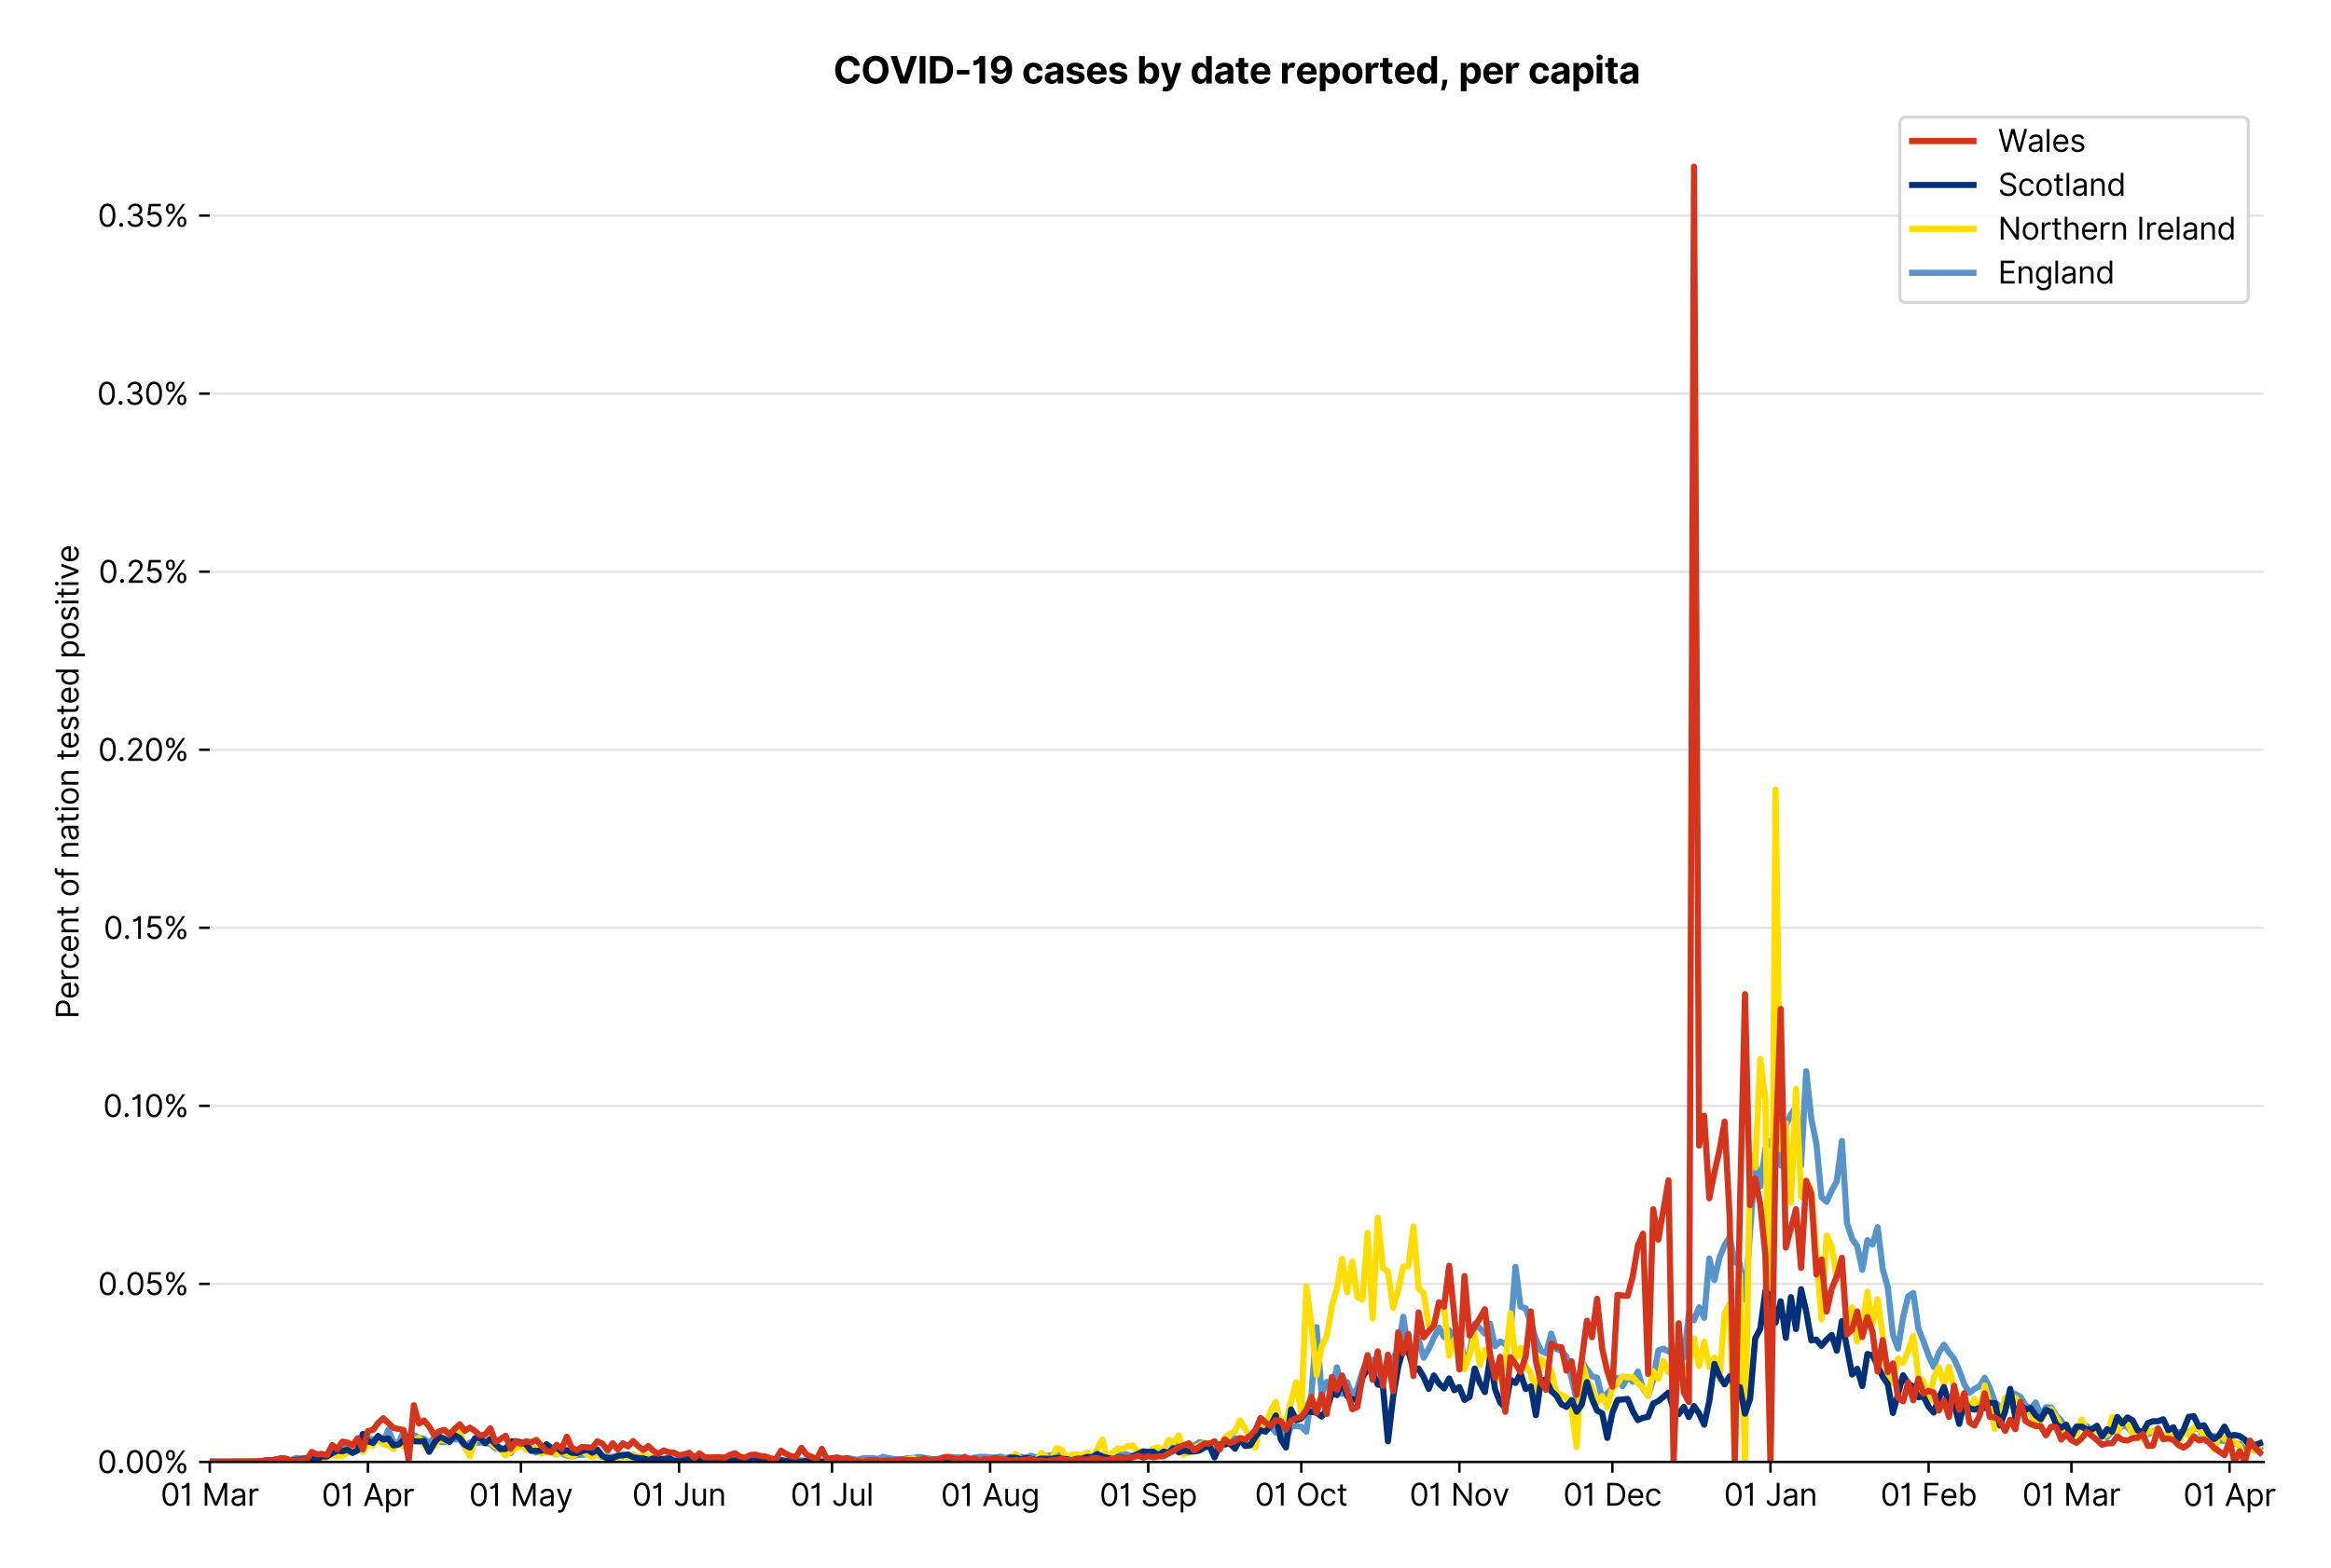 <?xml version="1.0" encoding="utf-8" standalone="no"?>
<!DOCTYPE svg PUBLIC "-//W3C//DTD SVG 1.1//EN"
  "http://www.w3.org/Graphics/SVG/1.1/DTD/svg11.dtd">
<svg version="1.1" viewBox="0 0 759.997 511.276" xmlns="http://www.w3.org/2000/svg" xmlns:xlink="http://www.w3.org/1999/xlink">
 <defs>
  <style type="text/css">*{stroke-linecap:butt;stroke-linejoin:round;}</style>
 </defs>
 <g id="figure_1">
  <g id="patch_1">
   <path d="M 0 511.276 
L 759.997 511.276 
L 759.997 0 
L 0 0 
z
" style="fill:#ffffff;"/>
  </g>
  <g id="axes_1">
   <g id="patch_2">
    <path d="M 68.405 476.745 
L 738.005 476.745 
L 738.005 33.225 
L 68.405 33.225 
z
" style="fill:#ffffff;"/>
   </g>
   <g id="matplotlib.axis_1">
    <g id="xtick_1">
     <g id="line2d_1">
      <defs>
       <path d="M 0 0 
L 0 3.5 
" id="m51e9a37bdc" style="stroke:#000000;stroke-width:0.8;"/>
      </defs>
      <g>
       <use style="stroke:#000000;stroke-width:0.8;" x="68.405" xlink:href="#m51e9a37bdc" y="476.745"/>
      </g>
     </g>
     <g id="text_1">
      <!-- 01 Mar -->
      <g transform="translate(52.368 491.018)scale(0.1 -0.1)">
       <defs>
        <path d="M 2000 -64 
Q 1230 -64 806 561 
Q 382 1186 382 2327 
Q 382 3459 809 4088 
Q 1236 4718 2000 4718 
Q 2764 4718 3191 4088 
Q 3618 3459 3618 2327 
Q 3618 1186 3194 561 
Q 2771 -64 2000 -64 
z
M 2000 436 
Q 2509 436 2791 927 
Q 3073 1418 3073 2327 
Q 3073 3234 2789 3730 
Q 2505 4227 2000 4227 
Q 1496 4227 1211 3730 
Q 927 3234 927 2327 
Q 927 1418 1210 927 
Q 1493 436 2000 436 
z
" id="Inter-Regular-30" transform="scale(0.016)"/>
        <path d="M 1973 4655 
L 1973 0 
L 1409 0 
L 1409 3836 
L 1373 3836 
Q 1341 3773 1209 3692 
Q 1077 3611 868 3551 
Q 659 3491 391 3491 
L 391 3964 
Q 661 3964 859 4061 
Q 1057 4159 1190 4291 
Q 1323 4423 1392 4529 
Q 1461 4636 1473 4655 
L 1973 4655 
z
" id="Inter-Regular-31" transform="scale(0.016)"/>
        <path id="Inter-Regular-20" transform="scale(0.016)"/>
        <path d="M 564 4655 
L 1236 4655 
L 2818 791 
L 2873 791 
L 4455 4655 
L 5127 4655 
L 5127 0 
L 4600 0 
L 4600 3536 
L 4555 3536 
L 3100 0 
L 2591 0 
L 1136 3536 
L 1091 3536 
L 1091 0 
L 564 0 
L 564 4655 
z
" id="Inter-Regular-4d" transform="scale(0.016)"/>
        <path d="M 1518 -82 
Q 1186 -82 916 44 
Q 646 170 486 410 
Q 327 650 327 991 
Q 327 1291 445 1478 
Q 564 1666 761 1773 
Q 959 1880 1199 1933 
Q 1439 1986 1682 2018 
Q 2000 2059 2199 2080 
Q 2398 2102 2490 2154 
Q 2582 2207 2582 2336 
L 2582 2355 
Q 2582 2691 2399 2877 
Q 2216 3064 1846 3064 
Q 1461 3064 1243 2895 
Q 1025 2727 936 2536 
L 427 2718 
Q 564 3036 792 3214 
Q 1021 3393 1292 3464 
Q 1564 3536 1827 3536 
Q 1996 3536 2215 3496 
Q 2434 3457 2640 3334 
Q 2846 3211 2982 2963 
Q 3118 2716 3118 2300 
L 3118 0 
L 2582 0 
L 2582 473 
L 2555 473 
Q 2500 359 2373 229 
Q 2246 100 2034 9 
Q 1823 -82 1518 -82 
z
M 1600 400 
Q 1918 400 2137 525 
Q 2357 650 2469 847 
Q 2582 1045 2582 1264 
L 2582 1755 
Q 2548 1714 2433 1681 
Q 2318 1648 2169 1624 
Q 2021 1600 1881 1583 
Q 1741 1566 1655 1555 
Q 1446 1527 1265 1467 
Q 1084 1407 974 1287 
Q 864 1168 864 964 
Q 864 684 1072 542 
Q 1280 400 1600 400 
z
" id="Inter-Regular-61" transform="scale(0.016)"/>
        <path d="M 491 0 
L 491 3491 
L 1009 3491 
L 1009 2964 
L 1046 2964 
Q 1139 3223 1389 3384 
Q 1639 3545 1955 3545 
Q 2100 3545 2209 3511 
Q 2318 3477 2400 3418 
L 2218 2964 
Q 2161 2993 2085 3010 
Q 2009 3027 1909 3027 
Q 1527 3027 1277 2794 
Q 1027 2561 1027 2209 
L 1027 0 
L 491 0 
z
" id="Inter-Regular-72" transform="scale(0.016)"/>
       </defs>
       <use xlink:href="#Inter-Regular-30"/>
       <use x="62.5" xlink:href="#Inter-Regular-31"/>
       <use x="106.676" xlink:href="#Inter-Regular-20"/>
       <use x="134.801" xlink:href="#Inter-Regular-4d"/>
       <use x="225.994" xlink:href="#Inter-Regular-61"/>
       <use x="282.386" xlink:href="#Inter-Regular-72"/>
      </g>
     </g>
    </g>
    <g id="xtick_2">
     <g id="line2d_2">
      <g>
       <use style="stroke:#000000;stroke-width:0.8;" x="119.955" xlink:href="#m51e9a37bdc" y="476.745"/>
      </g>
     </g>
     <g id="text_2">
      <!-- 01 Apr -->
      <g transform="translate(104.869 491.117)scale(0.1 -0.1)">
       <defs>
        <path d="M 755 0 
L 164 0 
L 1873 4655 
L 2455 4655 
L 4164 0 
L 3573 0 
L 3105 1318 
L 1223 1318 
L 755 0 
z
M 1400 1818 
L 2927 1818 
L 2182 3918 
L 2146 3918 
L 1400 1818 
z
" id="Inter-Regular-41" transform="scale(0.016)"/>
        <path d="M 491 -1309 
L 491 3491 
L 1009 3491 
L 1009 2936 
L 1073 2936 
Q 1132 3027 1237 3169 
Q 1343 3311 1542 3423 
Q 1741 3536 2082 3536 
Q 2523 3536 2859 3315 
Q 3196 3095 3384 2690 
Q 3573 2286 3573 1736 
Q 3573 1182 3384 776 
Q 3196 370 2861 148 
Q 2527 -73 2091 -73 
Q 1755 -73 1552 39 
Q 1350 152 1241 296 
Q 1132 441 1073 536 
L 1027 536 
L 1027 -1309 
L 491 -1309 
z
M 1018 1745 
Q 1018 1152 1276 780 
Q 1534 409 2018 409 
Q 2355 409 2581 587 
Q 2807 766 2921 1069 
Q 3036 1373 3036 1745 
Q 3036 2114 2923 2410 
Q 2811 2707 2585 2881 
Q 2359 3055 2018 3055 
Q 1527 3055 1272 2693 
Q 1018 2332 1018 1745 
z
" id="Inter-Regular-70" transform="scale(0.016)"/>
       </defs>
       <use xlink:href="#Inter-Regular-30"/>
       <use x="62.5" xlink:href="#Inter-Regular-31"/>
       <use x="106.676" xlink:href="#Inter-Regular-20"/>
       <use x="134.801" xlink:href="#Inter-Regular-41"/>
       <use x="202.415" xlink:href="#Inter-Regular-70"/>
       <use x="263.352" xlink:href="#Inter-Regular-72"/>
      </g>
     </g>
    </g>
    <g id="xtick_3">
     <g id="line2d_3">
      <g>
       <use style="stroke:#000000;stroke-width:0.8;" x="169.841" xlink:href="#m51e9a37bdc" y="476.745"/>
      </g>
     </g>
     <g id="text_3">
      <!-- 01 May -->
      <g transform="translate(152.938 491.117)scale(0.1 -0.1)">
       <defs>
        <path d="M 818 -1355 
Q 682 -1355 575 -1333 
Q 468 -1311 427 -1291 
L 564 -818 
Q 857 -893 1053 -814 
Q 1250 -736 1391 -345 
L 1509 -18 
L 218 3491 
L 800 3491 
L 1764 709 
L 1800 709 
L 2764 3491 
L 3346 3491 
L 1846 -564 
Q 1550 -1355 818 -1355 
z
" id="Inter-Regular-79" transform="scale(0.016)"/>
       </defs>
       <use xlink:href="#Inter-Regular-30"/>
       <use x="62.5" xlink:href="#Inter-Regular-31"/>
       <use x="106.676" xlink:href="#Inter-Regular-20"/>
       <use x="134.801" xlink:href="#Inter-Regular-4d"/>
       <use x="225.994" xlink:href="#Inter-Regular-61"/>
       <use x="282.386" xlink:href="#Inter-Regular-79"/>
      </g>
     </g>
    </g>
    <g id="xtick_4">
     <g id="line2d_4">
      <g>
       <use style="stroke:#000000;stroke-width:0.8;" x="221.391" xlink:href="#m51e9a37bdc" y="476.745"/>
      </g>
     </g>
     <g id="text_4">
      <!-- 01 Jun -->
      <g transform="translate(206.107 491.018)scale(0.1 -0.1)">
       <defs>
        <path d="M 2346 4655 
L 2909 4655 
L 2909 1327 
Q 2909 657 2549 296 
Q 2189 -64 1582 -64 
Q 1200 -64 902 76 
Q 605 216 434 475 
Q 264 734 264 1091 
L 818 1091 
Q 818 795 1034 615 
Q 1250 436 1582 436 
Q 1948 436 2147 664 
Q 2346 893 2346 1327 
L 2346 4655 
z
" id="Inter-Regular-4a" transform="scale(0.016)"/>
        <path d="M 2691 1427 
L 2691 3491 
L 3227 3491 
L 3227 0 
L 2691 0 
L 2691 591 
L 2655 591 
Q 2532 325 2273 140 
Q 2014 -45 1618 -45 
Q 1127 -45 809 280 
Q 491 605 491 1273 
L 491 3491 
L 1027 3491 
L 1027 1309 
Q 1027 927 1242 700 
Q 1457 473 1791 473 
Q 1991 473 2199 575 
Q 2407 677 2549 888 
Q 2691 1100 2691 1427 
z
" id="Inter-Regular-75" transform="scale(0.016)"/>
        <path d="M 1027 2100 
L 1027 0 
L 491 0 
L 491 3491 
L 1009 3491 
L 1009 2945 
L 1055 2945 
Q 1177 3211 1427 3373 
Q 1677 3536 2073 3536 
Q 2602 3536 2928 3211 
Q 3255 2886 3255 2218 
L 3255 0 
L 2718 0 
L 2718 2182 
Q 2718 2593 2504 2824 
Q 2291 3055 1918 3055 
Q 1534 3055 1280 2806 
Q 1027 2557 1027 2100 
z
" id="Inter-Regular-6e" transform="scale(0.016)"/>
       </defs>
       <use xlink:href="#Inter-Regular-30"/>
       <use x="62.5" xlink:href="#Inter-Regular-31"/>
       <use x="106.676" xlink:href="#Inter-Regular-20"/>
       <use x="134.801" xlink:href="#Inter-Regular-4a"/>
       <use x="189.063" xlink:href="#Inter-Regular-75"/>
       <use x="247.159" xlink:href="#Inter-Regular-6e"/>
      </g>
     </g>
    </g>
    <g id="xtick_5">
     <g id="line2d_5">
      <g>
       <use style="stroke:#000000;stroke-width:0.8;" x="271.278" xlink:href="#m51e9a37bdc" y="476.745"/>
      </g>
     </g>
     <g id="text_5">
      <!-- 01 Jul -->
      <g transform="translate(257.734 491.018)scale(0.1 -0.1)">
       <defs>
        <path d="M 1027 4655 
L 1027 0 
L 491 0 
L 491 4655 
L 1027 4655 
z
" id="Inter-Regular-6c" transform="scale(0.016)"/>
       </defs>
       <use xlink:href="#Inter-Regular-30"/>
       <use x="62.5" xlink:href="#Inter-Regular-31"/>
       <use x="106.676" xlink:href="#Inter-Regular-20"/>
       <use x="134.801" xlink:href="#Inter-Regular-4a"/>
       <use x="189.063" xlink:href="#Inter-Regular-75"/>
       <use x="247.159" xlink:href="#Inter-Regular-6c"/>
      </g>
     </g>
    </g>
    <g id="xtick_6">
     <g id="line2d_6">
      <g>
       <use style="stroke:#000000;stroke-width:0.8;" x="322.828" xlink:href="#m51e9a37bdc" y="476.745"/>
      </g>
     </g>
     <g id="text_6">
      <!-- 01 Aug -->
      <g transform="translate(306.756 491.117)scale(0.1 -0.1)">
       <defs>
        <path d="M 1900 -1382 
Q 1316 -1382 976 -1169 
Q 636 -957 473 -682 
L 900 -382 
Q 973 -477 1084 -601 
Q 1196 -725 1390 -817 
Q 1584 -909 1900 -909 
Q 2323 -909 2598 -704 
Q 2873 -500 2873 -64 
L 2873 645 
L 2827 645 
Q 2768 550 2660 410 
Q 2552 270 2351 162 
Q 2150 55 1809 55 
Q 1386 55 1051 255 
Q 716 455 521 836 
Q 327 1218 327 1764 
Q 327 2300 516 2699 
Q 705 3098 1041 3317 
Q 1377 3536 1818 3536 
Q 2159 3536 2360 3423 
Q 2561 3311 2669 3169 
Q 2777 3027 2836 2936 
L 2891 2936 
L 2891 3491 
L 3409 3491 
L 3409 -100 
Q 3409 -550 3205 -833 
Q 3002 -1116 2660 -1249 
Q 2318 -1382 1900 -1382 
z
M 1882 536 
Q 2366 536 2624 864 
Q 2882 1193 2882 1773 
Q 2882 2339 2627 2697 
Q 2373 3055 1882 3055 
Q 1541 3055 1315 2882 
Q 1089 2709 976 2418 
Q 864 2127 864 1773 
Q 864 1227 1120 881 
Q 1377 536 1882 536 
z
" id="Inter-Regular-67" transform="scale(0.016)"/>
       </defs>
       <use xlink:href="#Inter-Regular-30"/>
       <use x="62.5" xlink:href="#Inter-Regular-31"/>
       <use x="106.676" xlink:href="#Inter-Regular-20"/>
       <use x="134.801" xlink:href="#Inter-Regular-41"/>
       <use x="202.415" xlink:href="#Inter-Regular-75"/>
       <use x="260.511" xlink:href="#Inter-Regular-67"/>
      </g>
     </g>
    </g>
    <g id="xtick_7">
     <g id="line2d_7">
      <g>
       <use style="stroke:#000000;stroke-width:0.8;" x="374.378" xlink:href="#m51e9a37bdc" y="476.745"/>
      </g>
     </g>
     <g id="text_7">
      <!-- 01 Sep -->
      <g transform="translate(358.49 491.117)scale(0.1 -0.1)">
       <defs>
        <path d="M 3109 3491 
Q 3068 3836 2777 4027 
Q 2486 4218 2064 4218 
Q 1600 4218 1318 3999 
Q 1036 3780 1036 3445 
Q 1036 3195 1189 3042 
Q 1343 2889 1553 2803 
Q 1764 2718 1936 2673 
L 2409 2545 
Q 2591 2498 2815 2414 
Q 3039 2330 3244 2185 
Q 3450 2041 3584 1816 
Q 3718 1591 3718 1264 
Q 3718 886 3521 581 
Q 3325 277 2949 97 
Q 2573 -82 2036 -82 
Q 1286 -82 845 272 
Q 405 627 364 1200 
L 946 1200 
Q 968 936 1124 764 
Q 1280 593 1519 510 
Q 1759 427 2036 427 
Q 2359 427 2616 533 
Q 2873 639 3023 828 
Q 3173 1018 3173 1273 
Q 3173 1505 3043 1650 
Q 2914 1795 2702 1886 
Q 2491 1977 2246 2045 
L 1673 2209 
Q 1127 2366 809 2657 
Q 491 2948 491 3418 
Q 491 3809 703 4101 
Q 916 4393 1276 4555 
Q 1636 4718 2082 4718 
Q 2532 4718 2882 4558 
Q 3232 4398 3437 4120 
Q 3643 3843 3655 3491 
L 3109 3491 
z
" id="Inter-Regular-53" transform="scale(0.016)"/>
        <path d="M 1955 -73 
Q 1450 -73 1085 151 
Q 721 375 524 778 
Q 327 1182 327 1718 
Q 327 2255 524 2665 
Q 721 3075 1074 3305 
Q 1427 3536 1900 3536 
Q 2173 3536 2439 3445 
Q 2705 3355 2923 3151 
Q 3141 2948 3270 2614 
Q 3400 2280 3400 1791 
L 3400 1564 
L 866 1564 
Q 884 1005 1183 707 
Q 1482 409 1955 409 
Q 2271 409 2498 545 
Q 2725 682 2827 955 
L 3346 809 
Q 3223 414 2854 170 
Q 2486 -73 1955 -73 
z
M 866 2027 
L 2855 2027 
Q 2855 2470 2595 2762 
Q 2336 3055 1900 3055 
Q 1593 3055 1368 2911 
Q 1143 2768 1013 2533 
Q 884 2298 866 2027 
z
" id="Inter-Regular-65" transform="scale(0.016)"/>
       </defs>
       <use xlink:href="#Inter-Regular-30"/>
       <use x="62.5" xlink:href="#Inter-Regular-31"/>
       <use x="106.676" xlink:href="#Inter-Regular-20"/>
       <use x="134.801" xlink:href="#Inter-Regular-53"/>
       <use x="198.58" xlink:href="#Inter-Regular-65"/>
       <use x="256.818" xlink:href="#Inter-Regular-70"/>
      </g>
     </g>
    </g>
    <g id="xtick_8">
     <g id="line2d_8">
      <g>
       <use style="stroke:#000000;stroke-width:0.8;" x="424.265" xlink:href="#m51e9a37bdc" y="476.745"/>
      </g>
     </g>
     <g id="text_8">
      <!-- 01 Oct -->
      <g transform="translate(409.109 491.018)scale(0.1 -0.1)">
       <defs>
        <path d="M 4491 2327 
Q 4491 1591 4225 1054 
Q 3959 518 3495 227 
Q 3032 -64 2436 -64 
Q 1841 -64 1377 227 
Q 914 518 648 1054 
Q 382 1591 382 2327 
Q 382 3064 648 3600 
Q 914 4136 1377 4427 
Q 1841 4718 2436 4718 
Q 3032 4718 3495 4427 
Q 3959 4136 4225 3600 
Q 4491 3064 4491 2327 
z
M 3946 2327 
Q 3946 2932 3744 3348 
Q 3543 3764 3201 3977 
Q 2859 4191 2436 4191 
Q 2014 4191 1672 3977 
Q 1330 3764 1128 3348 
Q 927 2932 927 2327 
Q 927 1723 1128 1307 
Q 1330 891 1672 677 
Q 2014 464 2436 464 
Q 2859 464 3201 677 
Q 3543 891 3744 1307 
Q 3946 1723 3946 2327 
z
" id="Inter-Regular-4f" transform="scale(0.016)"/>
        <path d="M 1909 -73 
Q 1418 -73 1063 159 
Q 709 391 518 798 
Q 327 1205 327 1727 
Q 327 2259 524 2667 
Q 721 3075 1074 3305 
Q 1427 3536 1900 3536 
Q 2268 3536 2563 3400 
Q 2859 3264 3047 3018 
Q 3236 2773 3282 2445 
L 2746 2445 
Q 2684 2684 2474 2869 
Q 2264 3055 1909 3055 
Q 1439 3055 1151 2697 
Q 864 2339 864 1745 
Q 864 1139 1148 774 
Q 1432 409 1909 409 
Q 2223 409 2447 570 
Q 2671 732 2746 1018 
L 3282 1018 
Q 3236 709 3058 462 
Q 2880 216 2588 71 
Q 2296 -73 1909 -73 
z
" id="Inter-Regular-63" transform="scale(0.016)"/>
        <path d="M 2009 3491 
L 2009 3036 
L 1264 3036 
L 1264 1000 
Q 1264 773 1331 660 
Q 1398 548 1503 510 
Q 1609 473 1727 473 
Q 1816 473 1873 483 
Q 1930 493 1964 500 
L 2073 18 
Q 2018 -2 1920 -23 
Q 1823 -45 1673 -45 
Q 1446 -45 1228 52 
Q 1011 150 869 350 
Q 727 550 727 855 
L 727 3036 
L 200 3036 
L 200 3491 
L 727 3491 
L 727 4327 
L 1264 4327 
L 1264 3491 
L 2009 3491 
z
" id="Inter-Regular-74" transform="scale(0.016)"/>
       </defs>
       <use xlink:href="#Inter-Regular-30"/>
       <use x="62.5" xlink:href="#Inter-Regular-31"/>
       <use x="106.676" xlink:href="#Inter-Regular-20"/>
       <use x="134.801" xlink:href="#Inter-Regular-4f"/>
       <use x="210.938" xlink:href="#Inter-Regular-63"/>
       <use x="266.761" xlink:href="#Inter-Regular-74"/>
      </g>
     </g>
    </g>
    <g id="xtick_9">
     <g id="line2d_9">
      <g>
       <use style="stroke:#000000;stroke-width:0.8;" x="475.815" xlink:href="#m51e9a37bdc" y="476.745"/>
      </g>
     </g>
     <g id="text_9">
      <!-- 01 Nov -->
      <g transform="translate(459.544 491.018)scale(0.1 -0.1)">
       <defs>
        <path d="M 4255 4655 
L 4255 0 
L 3709 0 
L 1173 3655 
L 1127 3655 
L 1127 0 
L 564 0 
L 564 4655 
L 1109 4655 
L 3655 991 
L 3700 991 
L 3700 4655 
L 4255 4655 
z
" id="Inter-Regular-4e" transform="scale(0.016)"/>
        <path d="M 1909 -73 
Q 1436 -73 1080 152 
Q 725 377 526 781 
Q 327 1186 327 1727 
Q 327 2273 526 2679 
Q 725 3086 1080 3311 
Q 1436 3536 1909 3536 
Q 2382 3536 2737 3311 
Q 3093 3086 3292 2679 
Q 3491 2273 3491 1727 
Q 3491 1186 3292 781 
Q 3093 377 2737 152 
Q 2382 -73 1909 -73 
z
M 1909 409 
Q 2268 409 2500 593 
Q 2732 777 2843 1077 
Q 2955 1377 2955 1727 
Q 2955 2077 2843 2379 
Q 2732 2682 2500 2868 
Q 2268 3055 1909 3055 
Q 1550 3055 1318 2868 
Q 1086 2682 975 2379 
Q 864 2077 864 1727 
Q 864 1377 975 1077 
Q 1086 777 1318 593 
Q 1550 409 1909 409 
z
" id="Inter-Regular-6f" transform="scale(0.016)"/>
        <path d="M 3346 3491 
L 2055 0 
L 1509 0 
L 218 3491 
L 800 3491 
L 1764 709 
L 1800 709 
L 2764 3491 
L 3346 3491 
z
" id="Inter-Regular-76" transform="scale(0.016)"/>
       </defs>
       <use xlink:href="#Inter-Regular-30"/>
       <use x="62.5" xlink:href="#Inter-Regular-31"/>
       <use x="106.676" xlink:href="#Inter-Regular-20"/>
       <use x="134.801" xlink:href="#Inter-Regular-4e"/>
       <use x="210.085" xlink:href="#Inter-Regular-6f"/>
       <use x="269.744" xlink:href="#Inter-Regular-76"/>
      </g>
     </g>
    </g>
    <g id="xtick_10">
     <g id="line2d_10">
      <g>
       <use style="stroke:#000000;stroke-width:0.8;" x="525.702" xlink:href="#m51e9a37bdc" y="476.745"/>
      </g>
     </g>
     <g id="text_10">
      <!-- 01 Dec -->
      <g transform="translate(509.665 491.018)scale(0.1 -0.1)">
       <defs>
        <path d="M 2000 0 
L 564 0 
L 564 4655 
L 2064 4655 
Q 2741 4655 3223 4376 
Q 3705 4098 3961 3578 
Q 4218 3059 4218 2336 
Q 4218 1609 3959 1085 
Q 3700 561 3204 280 
Q 2709 0 2000 0 
z
M 1127 500 
L 1964 500 
Q 2830 500 3251 992 
Q 3673 1484 3673 2336 
Q 3673 3182 3259 3668 
Q 2846 4155 2027 4155 
L 1127 4155 
L 1127 500 
z
" id="Inter-Regular-44" transform="scale(0.016)"/>
       </defs>
       <use xlink:href="#Inter-Regular-30"/>
       <use x="62.5" xlink:href="#Inter-Regular-31"/>
       <use x="106.676" xlink:href="#Inter-Regular-20"/>
       <use x="134.801" xlink:href="#Inter-Regular-44"/>
       <use x="206.676" xlink:href="#Inter-Regular-65"/>
       <use x="264.915" xlink:href="#Inter-Regular-63"/>
      </g>
     </g>
    </g>
    <g id="xtick_11">
     <g id="line2d_11">
      <g>
       <use style="stroke:#000000;stroke-width:0.8;" x="577.251" xlink:href="#m51e9a37bdc" y="476.745"/>
      </g>
     </g>
     <g id="text_11">
      <!-- 01 Jan -->
      <g transform="translate(562.052 491.018)scale(0.1 -0.1)">
       <use xlink:href="#Inter-Regular-30"/>
       <use x="62.5" xlink:href="#Inter-Regular-31"/>
       <use x="106.676" xlink:href="#Inter-Regular-20"/>
       <use x="134.801" xlink:href="#Inter-Regular-4a"/>
       <use x="189.063" xlink:href="#Inter-Regular-61"/>
       <use x="245.455" xlink:href="#Inter-Regular-6e"/>
      </g>
     </g>
    </g>
    <g id="xtick_12">
     <g id="line2d_12">
      <g>
       <use style="stroke:#000000;stroke-width:0.8;" x="628.801" xlink:href="#m51e9a37bdc" y="476.745"/>
      </g>
     </g>
     <g id="text_12">
      <!-- 01 Feb -->
      <g transform="translate(613.112 491.018)scale(0.1 -0.1)">
       <defs>
        <path d="M 564 0 
L 564 4655 
L 3355 4655 
L 3355 4155 
L 1127 4155 
L 1127 2582 
L 3146 2582 
L 3146 2082 
L 1127 2082 
L 1127 0 
L 564 0 
z
" id="Inter-Regular-46" transform="scale(0.016)"/>
        <path d="M 564 0 
L 564 4655 
L 1100 4655 
L 1100 2936 
L 1146 2936 
Q 1205 3027 1310 3169 
Q 1416 3311 1615 3423 
Q 1814 3536 2155 3536 
Q 2596 3536 2932 3315 
Q 3268 3095 3457 2690 
Q 3646 2286 3646 1736 
Q 3646 1182 3457 776 
Q 3268 370 2934 148 
Q 2600 -73 2164 -73 
Q 1827 -73 1625 39 
Q 1423 152 1314 296 
Q 1205 441 1146 536 
L 1082 536 
L 1082 0 
L 564 0 
z
M 1091 1745 
Q 1091 1152 1349 780 
Q 1607 409 2091 409 
Q 2427 409 2653 587 
Q 2880 766 2994 1069 
Q 3109 1373 3109 1745 
Q 3109 2114 2996 2410 
Q 2884 2707 2658 2881 
Q 2432 3055 2091 3055 
Q 1600 3055 1345 2693 
Q 1091 2332 1091 1745 
z
" id="Inter-Regular-62" transform="scale(0.016)"/>
       </defs>
       <use xlink:href="#Inter-Regular-30"/>
       <use x="62.5" xlink:href="#Inter-Regular-31"/>
       <use x="106.676" xlink:href="#Inter-Regular-20"/>
       <use x="134.801" xlink:href="#Inter-Regular-46"/>
       <use x="193.466" xlink:href="#Inter-Regular-65"/>
       <use x="251.705" xlink:href="#Inter-Regular-62"/>
      </g>
     </g>
    </g>
    <g id="xtick_13">
     <g id="line2d_13">
      <g>
       <use style="stroke:#000000;stroke-width:0.8;" x="675.362" xlink:href="#m51e9a37bdc" y="476.745"/>
      </g>
     </g>
     <g id="text_13">
      <!-- 01 Mar -->
      <g transform="translate(659.326 491.018)scale(0.1 -0.1)">
       <use xlink:href="#Inter-Regular-30"/>
       <use x="62.5" xlink:href="#Inter-Regular-31"/>
       <use x="106.676" xlink:href="#Inter-Regular-20"/>
       <use x="134.801" xlink:href="#Inter-Regular-4d"/>
       <use x="225.994" xlink:href="#Inter-Regular-61"/>
       <use x="282.386" xlink:href="#Inter-Regular-72"/>
      </g>
     </g>
    </g>
    <g id="xtick_14">
     <g id="line2d_14">
      <g>
       <use style="stroke:#000000;stroke-width:0.8;" x="726.912" xlink:href="#m51e9a37bdc" y="476.745"/>
      </g>
     </g>
     <g id="text_14">
      <!-- 01 Apr -->
      <g transform="translate(711.827 491.117)scale(0.1 -0.1)">
       <use xlink:href="#Inter-Regular-30"/>
       <use x="62.5" xlink:href="#Inter-Regular-31"/>
       <use x="106.676" xlink:href="#Inter-Regular-20"/>
       <use x="134.801" xlink:href="#Inter-Regular-41"/>
       <use x="202.415" xlink:href="#Inter-Regular-70"/>
       <use x="263.352" xlink:href="#Inter-Regular-72"/>
      </g>
     </g>
    </g>
   </g>
   <g id="matplotlib.axis_2">
    <g id="ytick_1">
     <g id="line2d_15">
      <path clip-path="url(#p3d2a139361)" d="M 68.405 476.745 
L 738.005 476.745 
" style="fill:none;stroke:#e5e5e5;stroke-linecap:square;stroke-width:0.8;"/>
     </g>
     <g id="line2d_16">
      <defs>
       <path d="M 0 0 
L -3.5 0 
" id="mbeb12c4af1" style="stroke:#000000;stroke-width:0.8;"/>
      </defs>
      <g>
       <use style="stroke:#000000;stroke-width:0.8;" x="68.405" xlink:href="#mbeb12c4af1" y="476.745"/>
      </g>
     </g>
     <g id="text_15">
      <!-- 0.00% -->
      <g transform="translate(31.773 480.382)scale(0.1 -0.1)">
       <defs>
        <path d="M 882 -36 
Q 714 -36 593 84 
Q 473 205 473 373 
Q 473 541 593 661 
Q 714 782 882 782 
Q 1050 782 1170 661 
Q 1291 541 1291 373 
Q 1291 205 1170 84 
Q 1050 -36 882 -36 
z
" id="Inter-Regular-2e" transform="scale(0.016)"/>
        <path d="M 2855 873 
L 2855 1118 
Q 2855 1373 2960 1585 
Q 3066 1798 3269 1926 
Q 3473 2055 3764 2055 
Q 4059 2055 4259 1926 
Q 4459 1798 4561 1585 
Q 4664 1373 4664 1118 
L 4664 873 
Q 4664 618 4560 405 
Q 4457 193 4256 64 
Q 4055 -64 3764 -64 
Q 3468 -64 3266 64 
Q 3064 193 2959 405 
Q 2855 618 2855 873 
z
M 536 3536 
L 536 3782 
Q 536 4036 642 4248 
Q 748 4461 951 4589 
Q 1155 4718 1446 4718 
Q 1741 4718 1941 4589 
Q 2141 4461 2243 4248 
Q 2346 4036 2346 3782 
L 2346 3536 
Q 2346 3282 2242 3069 
Q 2139 2857 1937 2728 
Q 1736 2600 1446 2600 
Q 1150 2600 948 2728 
Q 746 2857 641 3069 
Q 536 3282 536 3536 
z
M 709 0 
L 3909 4655 
L 4427 4655 
L 1227 0 
L 709 0 
z
M 3318 1118 
L 3318 873 
Q 3318 661 3418 494 
Q 3518 327 3764 327 
Q 4002 327 4101 494 
Q 4200 661 4200 873 
L 4200 1118 
Q 4200 1330 4104 1497 
Q 4009 1664 3764 1664 
Q 3525 1664 3421 1497 
Q 3318 1330 3318 1118 
z
M 1000 3782 
L 1000 3536 
Q 1000 3325 1100 3158 
Q 1200 2991 1446 2991 
Q 1684 2991 1783 3158 
Q 1882 3325 1882 3536 
L 1882 3782 
Q 1882 3993 1786 4160 
Q 1691 4327 1446 4327 
Q 1207 4327 1103 4160 
Q 1000 3993 1000 3782 
z
" id="Inter-Regular-25" transform="scale(0.016)"/>
       </defs>
       <use xlink:href="#Inter-Regular-30"/>
       <use x="62.5" xlink:href="#Inter-Regular-2e"/>
       <use x="90.057" xlink:href="#Inter-Regular-30"/>
       <use x="152.557" xlink:href="#Inter-Regular-30"/>
       <use x="215.057" xlink:href="#Inter-Regular-25"/>
      </g>
     </g>
    </g>
    <g id="ytick_2">
     <g id="line2d_17">
      <path clip-path="url(#p3d2a139361)" d="M 68.405 418.68 
L 738.005 418.68 
" style="fill:none;stroke:#e5e5e5;stroke-linecap:square;stroke-width:0.8;"/>
     </g>
     <g id="line2d_18">
      <g>
       <use style="stroke:#000000;stroke-width:0.8;" x="68.405" xlink:href="#mbeb12c4af1" y="418.68"/>
      </g>
     </g>
     <g id="text_16">
      <!-- 0.05% -->
      <g transform="translate(31.944 422.317)scale(0.1 -0.1)">
       <defs>
        <path d="M 1936 -64 
Q 1536 -64 1216 95 
Q 896 255 702 532 
Q 509 809 491 1164 
L 1036 1164 
Q 1068 848 1324 642 
Q 1580 436 1936 436 
Q 2223 436 2447 570 
Q 2671 705 2799 940 
Q 2927 1175 2927 1473 
Q 2927 1777 2794 2017 
Q 2661 2257 2429 2395 
Q 2198 2534 1900 2536 
Q 1686 2539 1461 2472 
Q 1236 2405 1091 2300 
L 564 2364 
L 846 4655 
L 3264 4655 
L 3264 4155 
L 1318 4155 
L 1155 2782 
L 1182 2782 
Q 1325 2895 1541 2970 
Q 1757 3045 1991 3045 
Q 2418 3045 2753 2842 
Q 3089 2639 3281 2286 
Q 3473 1934 3473 1482 
Q 3473 1036 3274 687 
Q 3075 339 2727 137 
Q 2380 -64 1936 -64 
z
" id="Inter-Regular-35" transform="scale(0.016)"/>
       </defs>
       <use xlink:href="#Inter-Regular-30"/>
       <use x="62.5" xlink:href="#Inter-Regular-2e"/>
       <use x="90.057" xlink:href="#Inter-Regular-30"/>
       <use x="152.557" xlink:href="#Inter-Regular-35"/>
       <use x="213.352" xlink:href="#Inter-Regular-25"/>
      </g>
     </g>
    </g>
    <g id="ytick_3">
     <g id="line2d_19">
      <path clip-path="url(#p3d2a139361)" d="M 68.405 360.615 
L 738.005 360.615 
" style="fill:none;stroke:#e5e5e5;stroke-linecap:square;stroke-width:0.8;"/>
     </g>
     <g id="line2d_20">
      <g>
       <use style="stroke:#000000;stroke-width:0.8;" x="68.405" xlink:href="#mbeb12c4af1" y="360.615"/>
      </g>
     </g>
     <g id="text_17">
      <!-- 0.10% -->
      <g transform="translate(33.606 364.252)scale(0.1 -0.1)">
       <use xlink:href="#Inter-Regular-30"/>
       <use x="62.5" xlink:href="#Inter-Regular-2e"/>
       <use x="90.057" xlink:href="#Inter-Regular-31"/>
       <use x="134.233" xlink:href="#Inter-Regular-30"/>
       <use x="196.733" xlink:href="#Inter-Regular-25"/>
      </g>
     </g>
    </g>
    <g id="ytick_4">
     <g id="line2d_21">
      <path clip-path="url(#p3d2a139361)" d="M 68.405 302.55 
L 738.005 302.55 
" style="fill:none;stroke:#e5e5e5;stroke-linecap:square;stroke-width:0.8;"/>
     </g>
     <g id="line2d_22">
      <g>
       <use style="stroke:#000000;stroke-width:0.8;" x="68.405" xlink:href="#mbeb12c4af1" y="302.55"/>
      </g>
     </g>
     <g id="text_18">
      <!-- 0.15% -->
      <g transform="translate(33.777 306.187)scale(0.1 -0.1)">
       <use xlink:href="#Inter-Regular-30"/>
       <use x="62.5" xlink:href="#Inter-Regular-2e"/>
       <use x="90.057" xlink:href="#Inter-Regular-31"/>
       <use x="134.233" xlink:href="#Inter-Regular-35"/>
       <use x="195.028" xlink:href="#Inter-Regular-25"/>
      </g>
     </g>
    </g>
    <g id="ytick_5">
     <g id="line2d_23">
      <path clip-path="url(#p3d2a139361)" d="M 68.405 244.485 
L 738.005 244.485 
" style="fill:none;stroke:#e5e5e5;stroke-linecap:square;stroke-width:0.8;"/>
     </g>
     <g id="line2d_24">
      <g>
       <use style="stroke:#000000;stroke-width:0.8;" x="68.405" xlink:href="#mbeb12c4af1" y="244.485"/>
      </g>
     </g>
     <g id="text_19">
      <!-- 0.20% -->
      <g transform="translate(31.972 248.122)scale(0.1 -0.1)">
       <defs>
        <path d="M 482 0 
L 482 409 
L 2018 2091 
Q 2289 2386 2464 2605 
Q 2639 2825 2724 3019 
Q 2809 3214 2809 3427 
Q 2809 3795 2553 4011 
Q 2298 4227 1918 4227 
Q 1514 4227 1275 3985 
Q 1036 3743 1036 3345 
L 500 3345 
Q 500 3755 688 4064 
Q 877 4373 1203 4545 
Q 1530 4718 1936 4718 
Q 2346 4718 2661 4545 
Q 2977 4373 3156 4079 
Q 3336 3786 3336 3427 
Q 3336 3170 3244 2926 
Q 3152 2682 2926 2383 
Q 2700 2084 2300 1655 
L 1255 536 
L 1255 500 
L 3418 500 
L 3418 0 
L 482 0 
z
" id="Inter-Regular-32" transform="scale(0.016)"/>
       </defs>
       <use xlink:href="#Inter-Regular-30"/>
       <use x="62.5" xlink:href="#Inter-Regular-2e"/>
       <use x="90.057" xlink:href="#Inter-Regular-32"/>
       <use x="150.568" xlink:href="#Inter-Regular-30"/>
       <use x="213.068" xlink:href="#Inter-Regular-25"/>
      </g>
     </g>
    </g>
    <g id="ytick_6">
     <g id="line2d_25">
      <path clip-path="url(#p3d2a139361)" d="M 68.405 186.421 
L 738.005 186.421 
" style="fill:none;stroke:#e5e5e5;stroke-linecap:square;stroke-width:0.8;"/>
     </g>
     <g id="line2d_26">
      <g>
       <use style="stroke:#000000;stroke-width:0.8;" x="68.405" xlink:href="#mbeb12c4af1" y="186.421"/>
      </g>
     </g>
     <g id="text_20">
      <!-- 0.25% -->
      <g transform="translate(32.142 190.057)scale(0.1 -0.1)">
       <use xlink:href="#Inter-Regular-30"/>
       <use x="62.5" xlink:href="#Inter-Regular-2e"/>
       <use x="90.057" xlink:href="#Inter-Regular-32"/>
       <use x="150.568" xlink:href="#Inter-Regular-35"/>
       <use x="211.364" xlink:href="#Inter-Regular-25"/>
      </g>
     </g>
    </g>
    <g id="ytick_7">
     <g id="line2d_27">
      <path clip-path="url(#p3d2a139361)" d="M 68.405 128.356 
L 738.005 128.356 
" style="fill:none;stroke:#e5e5e5;stroke-linecap:square;stroke-width:0.8;"/>
     </g>
     <g id="line2d_28">
      <g>
       <use style="stroke:#000000;stroke-width:0.8;" x="68.405" xlink:href="#mbeb12c4af1" y="128.356"/>
      </g>
     </g>
     <g id="text_21">
      <!-- 0.30% -->
      <g transform="translate(31.659 131.992)scale(0.1 -0.1)">
       <defs>
        <path d="M 2055 -64 
Q 1605 -64 1253 90 
Q 902 245 696 521 
Q 491 798 473 1164 
L 1046 1164 
Q 1071 827 1356 631 
Q 1641 436 2046 436 
Q 2493 436 2783 664 
Q 3073 893 3073 1264 
Q 3073 1650 2787 1893 
Q 2502 2136 1973 2136 
L 1600 2136 
L 1600 2636 
L 1973 2636 
Q 2386 2636 2647 2856 
Q 2909 3077 2909 3445 
Q 2909 3798 2679 4012 
Q 2450 4227 2064 4227 
Q 1823 4227 1610 4139 
Q 1398 4052 1264 3887 
Q 1130 3723 1118 3491 
L 573 3491 
Q 586 3857 793 4133 
Q 1000 4409 1335 4563 
Q 1671 4718 2073 4718 
Q 2505 4718 2814 4544 
Q 3123 4370 3289 4086 
Q 3455 3802 3455 3473 
Q 3455 3080 3249 2802 
Q 3043 2525 2691 2418 
L 2691 2382 
Q 3132 2309 3379 2008 
Q 3627 1707 3627 1264 
Q 3627 884 3421 583 
Q 3216 282 2861 109 
Q 2507 -64 2055 -64 
z
" id="Inter-Regular-33" transform="scale(0.016)"/>
       </defs>
       <use xlink:href="#Inter-Regular-30"/>
       <use x="62.5" xlink:href="#Inter-Regular-2e"/>
       <use x="90.057" xlink:href="#Inter-Regular-33"/>
       <use x="153.693" xlink:href="#Inter-Regular-30"/>
       <use x="216.193" xlink:href="#Inter-Regular-25"/>
      </g>
     </g>
    </g>
    <g id="ytick_8">
     <g id="line2d_29">
      <path clip-path="url(#p3d2a139361)" d="M 68.405 70.291 
L 738.005 70.291 
" style="fill:none;stroke:#e5e5e5;stroke-linecap:square;stroke-width:0.8;"/>
     </g>
     <g id="line2d_30">
      <g>
       <use style="stroke:#000000;stroke-width:0.8;" x="68.405" xlink:href="#mbeb12c4af1" y="70.291"/>
      </g>
     </g>
     <g id="text_22">
      <!-- 0.35% -->
      <g transform="translate(31.83 73.928)scale(0.1 -0.1)">
       <use xlink:href="#Inter-Regular-30"/>
       <use x="62.5" xlink:href="#Inter-Regular-2e"/>
       <use x="90.057" xlink:href="#Inter-Regular-33"/>
       <use x="153.693" xlink:href="#Inter-Regular-35"/>
       <use x="214.489" xlink:href="#Inter-Regular-25"/>
      </g>
     </g>
    </g>
    <g id="text_23">
     <!-- Percent of nation tested positive -->
     <g transform="translate(25.614 332.215)rotate(-90)scale(0.1 -0.1)">
      <defs>
       <path d="M 564 0 
L 564 4655 
L 2136 4655 
Q 2684 4655 3033 4458 
Q 3382 4261 3550 3927 
Q 3718 3593 3718 3182 
Q 3718 2770 3551 2434 
Q 3384 2098 3036 1899 
Q 2689 1700 2146 1700 
L 1127 1700 
L 1127 0 
L 564 0 
z
M 1127 2200 
L 2127 2200 
Q 2689 2200 2926 2482 
Q 3164 2764 3164 3182 
Q 3164 3602 2925 3878 
Q 2686 4155 2118 4155 
L 1127 4155 
L 1127 2200 
z
" id="Inter-Regular-50" transform="scale(0.016)"/>
       <path d="M 2046 3491 
L 2046 3036 
L 1264 3036 
L 1264 0 
L 727 0 
L 727 3036 
L 164 3036 
L 164 3491 
L 727 3491 
L 727 3973 
Q 727 4273 868 4473 
Q 1009 4673 1234 4773 
Q 1459 4873 1709 4873 
Q 1907 4873 2032 4841 
Q 2157 4809 2218 4782 
L 2064 4318 
Q 2023 4332 1951 4352 
Q 1880 4373 1764 4373 
Q 1498 4373 1381 4239 
Q 1264 4105 1264 3845 
L 1264 3491 
L 2046 3491 
z
" id="Inter-Regular-66" transform="scale(0.016)"/>
       <path d="M 491 0 
L 491 3491 
L 1027 3491 
L 1027 0 
L 491 0 
z
M 764 4073 
Q 607 4073 494 4179 
Q 382 4286 382 4436 
Q 382 4586 494 4693 
Q 607 4800 764 4800 
Q 921 4800 1033 4693 
Q 1146 4586 1146 4436 
Q 1146 4286 1033 4179 
Q 921 4073 764 4073 
z
" id="Inter-Regular-69" transform="scale(0.016)"/>
       <path d="M 2964 2709 
L 2482 2573 
Q 2411 2755 2245 2914 
Q 2080 3073 1727 3073 
Q 1407 3073 1194 2926 
Q 982 2780 982 2555 
Q 982 2355 1127 2239 
Q 1273 2123 1582 2045 
L 2100 1918 
Q 3027 1691 3027 973 
Q 3027 673 2855 436 
Q 2684 200 2377 63 
Q 2071 -73 1664 -73 
Q 1130 -73 780 159 
Q 430 391 336 836 
L 846 964 
Q 989 400 1655 400 
Q 2030 400 2251 560 
Q 2473 720 2473 945 
Q 2473 1316 1955 1436 
L 1373 1573 
Q 893 1686 669 1926 
Q 446 2166 446 2527 
Q 446 2823 613 3050 
Q 780 3277 1069 3406 
Q 1359 3536 1727 3536 
Q 2246 3536 2542 3309 
Q 2839 3082 2964 2709 
z
" id="Inter-Regular-73" transform="scale(0.016)"/>
       <path d="M 1809 -73 
Q 1373 -73 1039 148 
Q 705 370 516 776 
Q 327 1182 327 1736 
Q 327 2286 516 2690 
Q 705 3095 1041 3315 
Q 1377 3536 1818 3536 
Q 2159 3536 2358 3423 
Q 2557 3311 2662 3169 
Q 2768 3027 2827 2936 
L 2873 2936 
L 2873 4655 
L 3409 4655 
L 3409 0 
L 2891 0 
L 2891 536 
L 2827 536 
Q 2768 441 2659 296 
Q 2550 152 2348 39 
Q 2146 -73 1809 -73 
z
M 1882 409 
Q 2366 409 2624 780 
Q 2882 1152 2882 1745 
Q 2882 2332 2627 2693 
Q 2373 3055 1882 3055 
Q 1541 3055 1315 2881 
Q 1089 2707 976 2410 
Q 864 2114 864 1745 
Q 864 1373 978 1069 
Q 1093 766 1319 587 
Q 1546 409 1882 409 
z
" id="Inter-Regular-64" transform="scale(0.016)"/>
      </defs>
      <use xlink:href="#Inter-Regular-50"/>
      <use x="63.494" xlink:href="#Inter-Regular-65"/>
      <use x="121.733" xlink:href="#Inter-Regular-72"/>
      <use x="160.085" xlink:href="#Inter-Regular-63"/>
      <use x="215.909" xlink:href="#Inter-Regular-65"/>
      <use x="274.148" xlink:href="#Inter-Regular-6e"/>
      <use x="332.671" xlink:href="#Inter-Regular-74"/>
      <use x="369.034" xlink:href="#Inter-Regular-20"/>
      <use x="397.159" xlink:href="#Inter-Regular-6f"/>
      <use x="456.818" xlink:href="#Inter-Regular-66"/>
      <use x="492.898" xlink:href="#Inter-Regular-20"/>
      <use x="521.023" xlink:href="#Inter-Regular-6e"/>
      <use x="579.546" xlink:href="#Inter-Regular-61"/>
      <use x="635.938" xlink:href="#Inter-Regular-74"/>
      <use x="672.301" xlink:href="#Inter-Regular-69"/>
      <use x="696.023" xlink:href="#Inter-Regular-6f"/>
      <use x="755.682" xlink:href="#Inter-Regular-6e"/>
      <use x="814.205" xlink:href="#Inter-Regular-20"/>
      <use x="842.33" xlink:href="#Inter-Regular-74"/>
      <use x="878.693" xlink:href="#Inter-Regular-65"/>
      <use x="936.932" xlink:href="#Inter-Regular-73"/>
      <use x="989.205" xlink:href="#Inter-Regular-74"/>
      <use x="1025.568" xlink:href="#Inter-Regular-65"/>
      <use x="1083.807" xlink:href="#Inter-Regular-64"/>
      <use x="1145.881" xlink:href="#Inter-Regular-20"/>
      <use x="1174.006" xlink:href="#Inter-Regular-70"/>
      <use x="1234.943" xlink:href="#Inter-Regular-6f"/>
      <use x="1294.602" xlink:href="#Inter-Regular-73"/>
      <use x="1346.875" xlink:href="#Inter-Regular-69"/>
      <use x="1370.597" xlink:href="#Inter-Regular-74"/>
      <use x="1406.96" xlink:href="#Inter-Regular-69"/>
      <use x="1430.682" xlink:href="#Inter-Regular-76"/>
      <use x="1486.364" xlink:href="#Inter-Regular-65"/>
     </g>
    </g>
   </g>
   <g id="line2d_31">
    <path clip-path="url(#p3d2a139361)" d="M -1 476.745 
L 78.382 476.665 
L 90.022 476.33 
L 91.685 476.223 
L 93.348 476.545 
L 96.674 475.456 
L 98.337 475.561 
L 100 475.449 
L 101.663 474.944 
L 103.326 475.641 
L 104.988 475.109 
L 106.651 474.15 
L 108.314 474.414 
L 111.64 471.575 
L 113.303 472.332 
L 114.966 472.495 
L 116.629 472.398 
L 118.292 471.764 
L 119.955 469.256 
L 123.28 469.367 
L 124.943 470.741 
L 126.606 466.208 
L 128.269 470.192 
L 129.932 470.601 
L 131.595 466.867 
L 133.258 468.909 
L 134.921 467.95 
L 136.584 468.82 
L 138.246 469.169 
L 139.909 470.558 
L 141.572 468.794 
L 143.235 470.168 
L 144.898 470.312 
L 146.561 468.523 
L 148.224 469.425 
L 149.887 469.303 
L 151.55 471.791 
L 153.212 470.376 
L 154.875 470.514 
L 156.538 470.382 
L 158.201 470.547 
L 159.864 470.914 
L 161.527 472.305 
L 163.19 472.074 
L 164.853 472.641 
L 166.516 473.85 
L 168.179 471.62 
L 169.841 471.585 
L 171.504 472.148 
L 173.167 472.579 
L 174.83 473.681 
L 176.493 472.945 
L 178.156 473.421 
L 179.819 472.344 
L 181.482 473.25 
L 184.808 474.667 
L 186.47 474.907 
L 188.133 474.544 
L 191.459 474.292 
L 193.122 474.451 
L 194.785 474.401 
L 196.448 475.119 
L 203.099 474.983 
L 204.762 474.511 
L 206.425 474.725 
L 208.088 475.54 
L 209.751 475.726 
L 211.414 475.73 
L 213.077 475.489 
L 214.74 475.674 
L 216.403 475.59 
L 218.066 475.27 
L 219.728 476.085 
L 221.391 476.138 
L 223.054 475.829 
L 228.043 475.815 
L 229.706 475.874 
L 231.369 476.275 
L 233.032 476.555 
L 234.694 475.402 
L 236.357 476.615 
L 238.02 476.118 
L 239.683 475.936 
L 241.346 475.977 
L 244.672 476.293 
L 251.323 476.079 
L 252.986 476.077 
L 254.649 476.301 
L 256.312 476.378 
L 257.975 476.312 
L 259.638 476.524 
L 261.301 476.207 
L 262.964 476.384 
L 264.627 476.349 
L 267.952 476.541 
L 269.615 476.341 
L 271.278 476.38 
L 272.941 475.666 
L 274.604 475.709 
L 276.267 475.55 
L 277.93 475.73 
L 279.593 476.062 
L 281.256 475.565 
L 284.581 475.472 
L 286.244 475.755 
L 287.907 475.082 
L 289.57 475.476 
L 292.896 475.977 
L 296.222 475.513 
L 297.885 475.435 
L 299.548 475.103 
L 304.536 475.922 
L 306.199 475.674 
L 307.862 475.297 
L 311.188 475.28 
L 312.851 475.257 
L 316.176 475.616 
L 319.502 475.07 
L 321.165 475.066 
L 324.491 475.35 
L 326.154 474.979 
L 327.817 475.472 
L 329.48 475.086 
L 332.805 475.103 
L 334.468 475.344 
L 336.131 474.707 
L 337.794 475.303 
L 339.457 474.61 
L 341.12 474.837 
L 342.783 474.56 
L 344.446 474.096 
L 346.109 474.818 
L 347.772 474.781 
L 349.434 475.437 
L 351.097 474.733 
L 352.76 475.286 
L 354.423 474.61 
L 356.086 474.872 
L 357.749 474.558 
L 359.412 474.81 
L 361.075 475.181 
L 362.738 474.548 
L 364.401 474.94 
L 366.063 473.96 
L 369.389 474.907 
L 371.052 473.677 
L 372.715 474.374 
L 374.378 474.597 
L 376.041 474.189 
L 377.704 473.636 
L 379.367 473.302 
L 381.03 473.698 
L 382.692 471.43 
L 384.355 471.529 
L 386.018 472.425 
L 387.681 472.029 
L 389.344 471.426 
L 391.007 470.26 
L 394.333 470.892 
L 395.996 472.084 
L 397.659 471.28 
L 399.321 469.738 
L 400.984 470.993 
L 402.647 468.965 
L 404.31 469.239 
L 405.973 469.98 
L 409.299 468.106 
L 410.962 466.258 
L 412.625 465.125 
L 414.287 464.937 
L 415.95 467.174 
L 417.613 466.842 
L 419.276 469.904 
L 420.939 465.086 
L 422.602 465.076 
L 424.265 465.214 
L 425.928 466.848 
L 427.591 454.45 
L 429.254 432.781 
L 430.916 454.7 
L 432.579 450.65 
L 434.242 452.961 
L 435.905 445.896 
L 437.568 454.52 
L 439.231 450.691 
L 440.894 455.323 
L 442.557 452.715 
L 444.22 447.221 
L 445.883 443.462 
L 447.545 443.447 
L 449.208 451.624 
L 450.871 449.307 
L 452.534 446.408 
L 454.197 442.981 
L 455.86 439.992 
L 457.523 429.399 
L 459.186 440.941 
L 460.849 441.432 
L 462.512 436.86 
L 464.174 442.729 
L 465.837 439.849 
L 467.5 436.247 
L 469.163 432.913 
L 470.826 436.018 
L 472.489 433.788 
L 474.152 437.825 
L 475.815 434.24 
L 477.478 444.023 
L 479.141 440.99 
L 480.803 431.638 
L 482.466 433.136 
L 484.129 434.929 
L 485.792 431.613 
L 487.455 439.003 
L 489.118 437.47 
L 490.781 438.325 
L 492.444 435.543 
L 494.107 413.111 
L 495.769 426.115 
L 497.432 426.614 
L 499.095 431.359 
L 500.758 436.672 
L 502.421 440.538 
L 504.084 441.281 
L 505.747 434.881 
L 507.41 439.928 
L 509.073 440.402 
L 510.736 442.356 
L 514.061 456.414 
L 515.724 443.955 
L 517.387 446.546 
L 519.05 448.775 
L 520.713 449.257 
L 522.376 456.002 
L 525.702 452.775 
L 527.365 449.257 
L 529.027 452.003 
L 530.69 449.074 
L 532.353 450.613 
L 534.016 447.254 
L 535.679 452.765 
L 537.342 455.166 
L 539.005 450.006 
L 540.668 440.388 
L 542.331 439.816 
L 543.994 440.705 
L 545.656 441.333 
L 547.319 439.851 
L 548.982 442.694 
L 550.645 428.401 
L 552.308 430.528 
L 553.971 426.296 
L 555.634 429.756 
L 557.297 410.404 
L 558.96 417.445 
L 560.623 410.129 
L 562.285 406.088 
L 563.948 403.376 
L 565.611 411.631 
L 567.274 412.153 
L 568.937 423.889 
L 572.263 379.437 
L 573.926 386.886 
L 575.589 374.597 
L 577.251 372.047 
L 578.914 375.138 
L 580.577 380.079 
L 582.24 367.025 
L 583.903 363.394 
L 585.566 361.084 
L 587.229 380.104 
L 588.892 349.33 
L 590.555 364.803 
L 592.218 372.986 
L 593.88 390.432 
L 595.543 391.905 
L 597.206 388.239 
L 598.869 385.227 
L 600.532 372.058 
L 602.195 398.842 
L 603.858 403.991 
L 605.521 406.321 
L 607.184 414.084 
L 608.847 404.408 
L 610.509 405.832 
L 612.172 400.17 
L 613.835 413.826 
L 615.498 419.843 
L 617.161 435.174 
L 618.824 439.773 
L 620.487 429.469 
L 622.15 422.727 
L 623.813 421.64 
L 625.476 433.235 
L 627.138 437.433 
L 628.801 442.053 
L 630.464 445.754 
L 632.127 441.124 
L 633.79 438.516 
L 635.453 441.023 
L 637.116 443.111 
L 638.779 446.899 
L 640.442 451.43 
L 642.105 454.223 
L 643.767 452.913 
L 645.43 451.985 
L 647.093 449.307 
L 648.756 452.612 
L 650.419 457.147 
L 652.082 458.983 
L 653.745 457.69 
L 655.408 454.203 
L 657.071 454.587 
L 658.733 455.503 
L 660.396 458.251 
L 662.059 459.398 
L 663.722 457.31 
L 665.385 461.7 
L 667.048 458.911 
L 668.711 458.954 
L 670.374 461.492 
L 672.037 463.279 
L 673.7 466.264 
L 675.362 466.97 
L 677.025 465.336 
L 678.688 465.587 
L 680.351 465.103 
L 682.014 466.32 
L 683.677 466.186 
L 687.003 468.692 
L 688.666 466.648 
L 690.329 466.712 
L 691.991 464.894 
L 693.654 465.338 
L 695.317 467.38 
L 696.98 468.959 
L 698.643 467.948 
L 700.306 467.686 
L 703.632 465.99 
L 705.295 468.886 
L 706.958 466.982 
L 708.62 467.545 
L 710.283 466.953 
L 711.946 467.289 
L 713.609 467.223 
L 715.272 465.839 
L 716.935 465.866 
L 718.598 468.878 
L 720.261 470.24 
L 721.924 468.261 
L 723.587 469.763 
L 725.249 469.881 
L 726.912 468.938 
L 728.575 470.801 
L 730.238 470.871 
L 731.901 472.714 
L 733.564 472.132 
L 735.227 472.749 
L 736.89 471.991 
L 736.89 471.991 
" style="fill:none;stroke:#5694ca;stroke-linecap:square;stroke-width:2;"/>
   </g>
   <g id="line2d_32">
    <path clip-path="url(#p3d2a139361)" d="M -1 476.745 
L 75.056 476.745 
L 76.719 476.622 
L 78.382 476.622 
L 80.045 476.438 
L 83.371 476.745 
L 85.034 476.622 
L 86.697 476.684 
L 88.359 476.132 
L 90.022 476.438 
L 91.685 476.07 
L 93.348 476.316 
L 95.011 476.132 
L 96.674 476.377 
L 98.337 476.193 
L 100 476.193 
L 101.663 475.396 
L 103.326 475.518 
L 104.988 475.518 
L 106.651 475.273 
L 108.314 474.476 
L 109.977 474.783 
L 111.64 474.66 
L 113.303 473.74 
L 116.629 469.202 
L 118.292 473.495 
L 119.955 470.428 
L 121.617 471.532 
L 123.28 468.773 
L 124.943 470.98 
L 126.606 471.164 
L 128.269 472.514 
L 129.932 470.796 
L 131.595 471.594 
L 133.258 468.282 
L 134.921 469.877 
L 136.584 468.895 
L 138.246 471.287 
L 139.909 472.084 
L 141.572 471.532 
L 143.235 469.325 
L 144.898 469.815 
L 146.561 468.343 
L 149.887 466.994 
L 151.55 471.655 
L 153.212 474.905 
L 154.875 469.631 
L 156.538 468.037 
L 158.201 470.245 
L 159.864 470.367 
L 161.527 471.716 
L 163.19 472.698 
L 164.853 474.66 
L 166.516 473.372 
L 168.179 472.268 
L 169.841 471.41 
L 171.504 472.698 
L 173.167 471.962 
L 174.83 472.514 
L 176.493 473.985 
L 178.156 473.495 
L 179.819 473.679 
L 181.482 474.415 
L 183.145 473.311 
L 184.808 474.231 
L 186.47 474.905 
L 189.796 473.065 
L 191.459 474.415 
L 193.122 475.151 
L 194.785 474.292 
L 198.111 475.764 
L 199.774 475.518 
L 201.437 475.641 
L 203.099 474.169 
L 204.762 475.335 
L 206.425 474.231 
L 208.088 475.212 
L 209.751 474.353 
L 211.414 475.028 
L 213.077 475.151 
L 214.74 475.764 
L 216.403 475.702 
L 218.066 475.948 
L 219.728 476.316 
L 221.391 476.009 
L 223.054 476.5 
L 224.717 476.254 
L 226.38 474.721 
L 228.043 476.561 
L 229.706 475.886 
L 231.369 476.377 
L 233.032 476.377 
L 234.694 476.561 
L 236.357 475.948 
L 238.02 476.5 
L 239.683 475.764 
L 241.346 476.561 
L 243.009 476.316 
L 246.335 476.622 
L 247.998 476.254 
L 249.661 476.684 
L 251.323 476.561 
L 252.986 476.745 
L 254.649 476.5 
L 256.312 476.684 
L 257.975 476.745 
L 259.638 476.622 
L 261.301 476.684 
L 262.964 476.5 
L 266.29 476.684 
L 267.952 476.377 
L 271.278 476.684 
L 272.941 476.316 
L 276.267 476.745 
L 279.593 476.745 
L 281.256 476.438 
L 284.581 476.561 
L 286.244 476.5 
L 287.907 476.745 
L 291.233 476.745 
L 292.896 476.622 
L 296.222 475.764 
L 297.885 475.58 
L 299.548 476.745 
L 302.873 476.745 
L 304.536 476.622 
L 306.199 476.193 
L 307.862 476.254 
L 309.525 475.825 
L 311.188 476.745 
L 314.514 476.745 
L 316.176 476.193 
L 321.165 476.132 
L 322.828 476.745 
L 326.154 476.745 
L 327.817 476.254 
L 329.48 476.132 
L 331.143 474.108 
L 332.805 475.825 
L 334.468 476.745 
L 337.794 476.745 
L 339.457 473.801 
L 342.783 476.254 
L 344.446 472.207 
L 346.109 472.759 
L 347.772 475.089 
L 349.434 474.353 
L 351.097 474.231 
L 352.76 474.66 
L 354.423 473.617 
L 356.086 475.518 
L 359.412 469.447 
L 361.075 476.132 
L 362.738 473.863 
L 364.401 472.33 
L 366.063 472.514 
L 367.726 471.532 
L 369.389 471.287 
L 371.052 473.74 
L 372.715 473.188 
L 374.378 473.74 
L 376.041 472.391 
L 377.704 472.023 
L 379.367 473.004 
L 381.03 469.509 
L 382.692 470.245 
L 384.355 468.098 
L 386.018 474.292 
L 387.681 473.74 
L 389.344 471.962 
L 391.007 471.348 
L 392.67 470.367 
L 394.333 471.41 
L 395.996 470.061 
L 397.659 471.9 
L 399.321 468.834 
L 400.984 467.608 
L 402.647 466.749 
L 404.31 463.131 
L 405.973 465.952 
L 409.299 472.146 
L 410.962 463.253 
L 412.625 465.155 
L 414.287 460.003 
L 415.95 457.182 
L 417.613 465.277 
L 419.276 463.253 
L 422.602 450.743 
L 424.265 460.862 
L 425.928 419.467 
L 427.591 432.223 
L 429.254 448.413 
L 430.916 438.969 
L 432.579 435.718 
L 434.242 425.968 
L 435.905 420.142 
L 437.568 410.514 
L 439.231 421.43 
L 440.894 411.372 
L 442.557 422.963 
L 444.22 423.821 
L 445.883 402.112 
L 447.545 429.954 
L 449.208 397.083 
L 450.871 413.519 
L 452.534 414.684 
L 454.197 426.458 
L 455.86 420.755 
L 457.523 413.028 
L 459.186 412.844 
L 460.849 399.966 
L 462.512 420.142 
L 464.174 421.798 
L 465.837 432.161 
L 467.5 432.468 
L 469.163 425.232 
L 470.826 426.336 
L 472.489 442.035 
L 474.152 436.945 
L 475.815 434.737 
L 477.478 446.512 
L 479.141 441.79 
L 480.803 435.105 
L 482.466 445.101 
L 484.129 440.256 
L 485.792 444.365 
L 487.455 450.988 
L 489.118 447.861 
L 490.781 445.224 
L 492.444 428.237 
L 494.107 443.139 
L 495.769 439.521 
L 497.432 445.408 
L 499.095 447.799 
L 500.758 456.446 
L 502.421 443.077 
L 505.747 446.88 
L 507.41 454.116 
L 509.073 454.852 
L 510.736 455.772 
L 512.398 459.574 
L 514.061 471.9 
L 515.724 444.059 
L 517.387 449.639 
L 519.05 452.767 
L 520.713 457.428 
L 522.376 455.22 
L 524.039 458.961 
L 525.702 452.767 
L 527.365 451.234 
L 529.027 448.781 
L 530.69 449.21 
L 532.353 449.087 
L 534.016 451.05 
L 535.679 452.399 
L 537.342 455.22 
L 539.005 447.125 
L 540.668 449.701 
L 542.331 443.752 
L 543.994 447.554 
L 545.656 447.125 
L 547.319 451.05 
L 548.982 446.941 
L 550.645 445.469 
L 552.308 436.516 
L 553.971 445.469 
L 555.634 437.497 
L 557.297 445.776 
L 558.96 442.709 
L 560.623 449.823 
L 562.285 428.482 
L 563.948 425.17 
L 565.611 476.745 
L 567.274 415.542 
L 568.937 476.745 
L 570.6 376.539 
L 572.263 380.71 
L 573.926 345.325 
L 575.589 358.448 
L 577.251 476.745 
L 578.914 257.446 
L 580.577 374.822 
L 582.24 366.298 
L 583.903 392.239 
L 585.566 355.014 
L 587.229 390.276 
L 588.892 384.757 
L 590.555 388.314 
L 592.218 408.551 
L 593.88 430.199 
L 595.543 402.848 
L 597.206 406.527 
L 598.869 417.075 
L 600.532 412.231 
L 602.195 433.511 
L 603.858 426.336 
L 605.521 437.497 
L 607.184 433.02 
L 608.847 421.246 
L 610.509 431.855 
L 612.172 423.699 
L 613.835 435.657 
L 615.498 450.191 
L 617.161 450.866 
L 618.824 443.016 
L 620.487 444.427 
L 622.15 440.44 
L 623.813 435.718 
L 625.476 448.842 
L 627.138 450.62 
L 628.801 457.489 
L 630.464 449.333 
L 632.127 445.837 
L 633.79 451.479 
L 635.453 445.714 
L 637.116 452.828 
L 638.779 456.262 
L 640.442 458.593 
L 642.105 459.881 
L 643.767 456.14 
L 645.43 461.23 
L 647.093 451.786 
L 648.756 458.163 
L 650.419 465.952 
L 652.082 462.395 
L 653.745 455.833 
L 655.408 458.531 
L 657.071 455.772 
L 658.733 457.55 
L 660.396 459.819 
L 662.059 460.616 
L 663.722 465.277 
L 667.048 460.8 
L 668.711 459.513 
L 670.374 461.966 
L 672.037 465.461 
L 673.7 468.405 
L 675.362 468.282 
L 677.025 467.608 
L 678.688 462.885 
L 680.351 466.749 
L 682.014 466.565 
L 683.677 466.197 
L 685.34 468.282 
L 687.003 467.914 
L 688.666 462.027 
L 690.329 467.73 
L 691.991 463.069 
L 693.654 463.989 
L 695.317 467.792 
L 696.98 467.975 
L 698.643 469.325 
L 700.306 466.688 
L 701.969 466.872 
L 703.632 466.381 
L 705.295 468.343 
L 706.958 466.994 
L 708.62 469.079 
L 710.283 471.41 
L 711.946 466.074 
L 713.609 468.221 
L 715.272 465.522 
L 716.935 465.645 
L 718.598 468.282 
L 720.261 469.631 
L 721.924 472.759 
L 723.587 467.485 
L 725.249 469.202 
L 726.912 470.183 
L 728.575 470.183 
L 730.238 471.594 
L 731.901 476.745 
L 733.564 471.287 
L 735.227 473.249 
L 736.89 471.348 
L 736.89 471.348 
" style="fill:none;stroke:#ffdd00;stroke-linecap:square;stroke-width:2;"/>
   </g>
   <g id="line2d_33">
    <path clip-path="url(#p3d2a139361)" d="M -1 476.745 
L 83.371 476.66 
L 85.034 476.554 
L 86.697 476.235 
L 88.359 476.214 
L 90.022 475.98 
L 91.685 476.065 
L 93.348 476.362 
L 98.337 475.916 
L 100 475.555 
L 103.326 475.831 
L 104.988 474.981 
L 106.651 474.938 
L 108.314 473.875 
L 109.977 473.025 
L 111.64 473.238 
L 113.303 472.791 
L 114.966 473.79 
L 116.629 472.94 
L 118.292 467.605 
L 119.955 470.007 
L 121.617 470.538 
L 123.28 468.264 
L 124.943 469.433 
L 126.606 469.071 
L 128.269 471.325 
L 129.932 471.048 
L 131.595 469.603 
L 133.258 468.413 
L 134.921 469.985 
L 136.584 470.049 
L 138.246 469.9 
L 139.909 473.45 
L 141.572 470.559 
L 143.235 468.455 
L 144.898 469.22 
L 146.561 470.219 
L 148.224 468.009 
L 149.887 468.944 
L 151.55 471.155 
L 153.212 472.026 
L 154.875 468.965 
L 156.538 468.859 
L 158.201 470.623 
L 159.864 469.22 
L 163.19 472.558 
L 164.853 472.494 
L 166.516 470.092 
L 168.179 469.964 
L 169.841 470.347 
L 171.504 470.942 
L 173.167 473.131 
L 176.493 473.11 
L 178.156 470.963 
L 179.819 472.175 
L 181.482 471.962 
L 183.145 473.429 
L 184.808 472.898 
L 186.47 473.748 
L 188.133 473.854 
L 189.796 473.216 
L 191.459 472.749 
L 193.122 473.705 
L 194.785 472.77 
L 196.448 474.832 
L 198.111 475.533 
L 199.774 475.448 
L 201.437 474.704 
L 204.762 474.343 
L 206.425 475.215 
L 208.088 475.47 
L 209.751 475.576 
L 211.414 476.129 
L 213.077 475.576 
L 216.403 475.916 
L 218.066 475.576 
L 219.728 476.362 
L 221.391 476.362 
L 223.054 475.618 
L 224.717 476.044 
L 226.38 475.703 
L 228.043 476.129 
L 231.369 476.362 
L 234.694 476.447 
L 236.357 476.49 
L 239.683 476.171 
L 241.346 476.299 
L 244.672 476.129 
L 246.335 476.426 
L 247.998 476.299 
L 249.661 476.511 
L 251.323 476.171 
L 254.649 476.192 
L 256.312 476.447 
L 261.301 476.639 
L 262.964 476.384 
L 266.29 476.575 
L 267.952 476.639 
L 269.615 476.532 
L 272.941 476.639 
L 274.604 476.49 
L 279.593 476.66 
L 281.256 476.702 
L 282.919 476.596 
L 284.581 476.617 
L 286.244 476.362 
L 287.907 476.596 
L 289.57 476.341 
L 291.233 476.617 
L 294.559 476.639 
L 299.548 476.299 
L 301.21 476.256 
L 302.873 476.596 
L 304.536 476.277 
L 306.199 476.532 
L 311.188 476.171 
L 312.851 476.66 
L 316.176 476.66 
L 317.839 476.277 
L 319.502 476.384 
L 321.165 476.107 
L 322.828 476.362 
L 324.491 476.086 
L 326.154 476.362 
L 327.817 476.256 
L 329.48 475.385 
L 331.143 475.342 
L 332.805 475.831 
L 334.468 475.47 
L 336.131 475.725 
L 337.794 476.129 
L 339.457 475.64 
L 342.783 475.746 
L 344.446 475.363 
L 346.109 475.661 
L 347.772 475.831 
L 349.434 476.192 
L 351.097 475.703 
L 352.76 475.682 
L 354.423 475.108 
L 356.086 475.236 
L 357.749 474.13 
L 359.412 474.981 
L 362.738 475.81 
L 364.401 475.321 
L 366.063 475.3 
L 367.726 475.661 
L 372.715 473.344 
L 374.378 473.472 
L 376.041 473.429 
L 377.704 474.598 
L 379.367 473.365 
L 381.03 473.748 
L 382.692 472.324 
L 384.355 473.642 
L 386.018 473.004 
L 387.681 473.365 
L 389.344 473.323 
L 391.007 473.025 
L 392.67 472.047 
L 394.333 471.558 
L 395.996 475.257 
L 397.659 471.07 
L 399.321 471.07 
L 400.984 470.581 
L 402.647 472.43 
L 404.31 469.305 
L 405.973 471.537 
L 407.636 471.325 
L 409.299 468.604 
L 410.962 466.414 
L 412.625 466.861 
L 414.287 464.884 
L 415.95 461.568 
L 417.613 469.433 
L 419.276 472.026 
L 420.939 459.612 
L 422.602 463.141 
L 424.265 462.546 
L 425.928 460.271 
L 429.254 460.633 
L 430.916 461.929 
L 432.579 459.74 
L 434.242 454.341 
L 435.905 454.915 
L 437.568 450.26 
L 439.231 455.297 
L 440.894 456.424 
L 442.557 456.318 
L 444.22 449.176 
L 445.883 446.37 
L 447.545 448.028 
L 449.208 451.322 
L 450.871 451.939 
L 452.534 470.028 
L 454.197 455.637 
L 455.86 445.796 
L 457.523 439.78 
L 459.186 440.354 
L 460.849 446.965 
L 462.512 446.285 
L 464.174 449.048 
L 465.837 452.895 
L 467.5 448.538 
L 469.163 451.195 
L 470.826 452.768 
L 472.489 449.516 
L 474.152 453.342 
L 475.815 452.343 
L 477.478 456.53 
L 479.141 455.51 
L 480.803 446.285 
L 482.466 450.897 
L 484.129 453.958 
L 485.792 442.82 
L 487.455 453.044 
L 489.118 457.359 
L 490.781 459.06 
L 492.444 449.941 
L 494.107 450.982 
L 495.769 447.9 
L 497.432 452.98 
L 499.095 452.109 
L 500.758 461.504 
L 502.421 450.217 
L 504.084 449.877 
L 505.747 453.597 
L 507.41 455.106 
L 509.073 457.891 
L 510.736 458.805 
L 512.398 456.573 
L 514.061 460.356 
L 515.724 458.039 
L 517.387 450.706 
L 519.05 456.148 
L 520.713 459.995 
L 522.376 460.888 
L 524.039 468.901 
L 525.702 460.718 
L 527.365 456.53 
L 530.69 456.211 
L 532.353 460.229 
L 534.016 463.077 
L 535.679 462.354 
L 537.342 462.036 
L 539.005 457.678 
L 540.668 456.913 
L 543.994 454.128 
L 545.656 459.74 
L 547.319 461.143 
L 548.982 458.783 
L 550.645 462.099 
L 552.308 458.507 
L 553.971 460.93 
L 555.634 464.586 
L 557.297 456.892 
L 558.96 444.775 
L 560.623 448.772 
L 562.285 451.45 
L 563.948 448.814 
L 565.611 451.981 
L 567.274 452.321 
L 568.937 461.015 
L 570.6 456.19 
L 572.263 436.464 
L 573.926 433.276 
L 575.589 421.011 
L 577.251 422.775 
L 578.914 431.32 
L 580.577 424.369 
L 582.24 436.252 
L 583.903 422.988 
L 585.566 433.403 
L 587.229 420.437 
L 588.892 427.664 
L 590.555 437.102 
L 592.218 436.847 
L 593.88 438.866 
L 595.543 436.889 
L 597.206 435.316 
L 598.869 440.46 
L 600.532 430.831 
L 603.858 448.24 
L 605.521 446.37 
L 607.184 451.981 
L 608.847 441.545 
L 610.509 441.97 
L 612.172 445.286 
L 613.835 448.963 
L 615.498 451.344 
L 617.161 460.76 
L 620.487 448.474 
L 622.15 451.216 
L 623.813 452.194 
L 625.476 455.616 
L 627.138 455.425 
L 628.801 458.72 
L 630.464 460.633 
L 632.127 455.956 
L 633.79 452.321 
L 635.453 457.721 
L 637.116 457.721 
L 638.779 464.331 
L 640.442 457.019 
L 642.105 459.272 
L 643.767 459.676 
L 645.43 459.102 
L 647.093 459.102 
L 648.756 457.444 
L 650.419 457.551 
L 652.082 464.863 
L 653.745 460.314 
L 655.408 452.917 
L 657.071 462.184 
L 658.733 457.933 
L 660.396 459.676 
L 662.059 459.166 
L 663.722 461.547 
L 665.385 462.822 
L 667.048 459.782 
L 668.711 460.399 
L 670.374 464.395 
L 672.037 465.585 
L 673.7 464.586 
L 675.362 468.54 
L 677.025 465.224 
L 678.688 465.203 
L 680.351 466.117 
L 682.014 466.159 
L 683.677 464.948 
L 685.34 468.455 
L 687.003 466.096 
L 688.666 466.84 
L 690.329 462.057 
L 691.991 464.183 
L 693.654 462.248 
L 695.317 463.162 
L 696.98 466.457 
L 698.643 467.052 
L 700.306 464.055 
L 701.969 463.46 
L 703.632 463.481 
L 705.295 462.822 
L 706.958 466.372 
L 708.62 465.437 
L 710.283 469.114 
L 711.946 466.223 
L 713.609 462.036 
L 715.272 461.844 
L 716.935 465.203 
L 718.598 464.778 
L 720.261 467.775 
L 721.924 469.263 
L 723.587 468.009 
L 725.249 465.224 
L 726.912 468.242 
L 728.575 467.945 
L 730.238 468.306 
L 731.901 469.454 
L 733.564 471.473 
L 735.227 471.24 
L 736.89 470.602 
L 736.89 470.602 
" style="fill:none;stroke:#003078;stroke-linecap:square;stroke-width:2;"/>
   </g>
   <g id="line2d_34">
    <path clip-path="url(#p3d2a139361)" d="M -1 476.745 
L 83.371 476.671 
L 85.034 476.414 
L 88.359 476.266 
L 91.685 475.493 
L 93.348 475.64 
L 95.011 476.303 
L 96.674 476.266 
L 98.337 475.972 
L 100 475.972 
L 101.663 473.467 
L 103.326 474.277 
L 104.988 474.13 
L 106.651 474.535 
L 108.314 471.22 
L 109.977 472.583 
L 111.64 470.115 
L 113.303 470.41 
L 114.966 471.294 
L 116.629 469.01 
L 118.292 472.62 
L 119.955 466.653 
L 121.617 466.284 
L 123.28 464.038 
L 124.943 462.491 
L 128.269 465.621 
L 131.595 466.321 
L 133.258 476.156 
L 134.921 458.255 
L 136.584 464.222 
L 138.246 463.227 
L 139.909 465.216 
L 141.572 467.979 
L 143.235 466.726 
L 144.898 466.284 
L 146.561 467.758 
L 148.224 465.99 
L 149.887 464.443 
L 151.55 466.579 
L 153.212 465.548 
L 154.875 466.653 
L 156.538 468.126 
L 158.201 467.795 
L 159.864 465.732 
L 161.527 470.189 
L 163.19 469.268 
L 164.853 468.2 
L 166.516 472.436 
L 168.179 470.005 
L 169.841 470.852 
L 171.504 470.005 
L 173.167 470.336 
L 174.83 469.563 
L 178.156 473.246 
L 179.819 473.541 
L 181.482 471.146 
L 183.145 472.399 
L 184.808 468.531 
L 186.47 472.178 
L 188.133 472.878 
L 189.796 471.846 
L 193.122 472.104 
L 194.785 470.005 
L 196.448 470.778 
L 198.111 473.025 
L 199.774 470.631 
L 201.437 472.693 
L 203.099 470.631 
L 204.762 471.662 
L 206.425 469.931 
L 208.088 471.588 
L 209.751 472.841 
L 211.414 471.552 
L 213.077 473.172 
L 214.74 474.093 
L 216.403 472.988 
L 218.066 473.577 
L 219.728 473.725 
L 221.391 474.572 
L 223.054 474.277 
L 224.717 473.725 
L 226.38 475.456 
L 228.043 473.946 
L 229.706 475.198 
L 231.369 475.272 
L 234.694 475.198 
L 236.357 475.345 
L 238.02 474.425 
L 239.683 473.909 
L 241.346 475.088 
L 243.009 475.309 
L 244.672 474.461 
L 246.335 474.351 
L 247.998 474.793 
L 249.661 474.977 
L 251.323 475.603 
L 252.986 475.824 
L 254.649 473.062 
L 256.312 474.13 
L 257.975 474.867 
L 259.638 475.014 
L 261.301 472.141 
L 262.964 474.351 
L 266.29 475.824 
L 267.952 472.472 
L 269.615 475.787 
L 272.941 475.235 
L 274.604 475.787 
L 276.267 475.493 
L 277.93 476.193 
L 281.256 476.671 
L 282.919 476.266 
L 284.581 476.156 
L 287.907 476.487 
L 289.57 476.156 
L 291.233 476.34 
L 292.896 475.972 
L 296.222 476.082 
L 297.885 476.156 
L 299.548 476.377 
L 301.21 475.603 
L 302.873 476.193 
L 304.536 475.935 
L 306.199 475.935 
L 307.862 475.161 
L 309.525 475.088 
L 311.188 475.64 
L 312.851 475.935 
L 314.514 475.088 
L 316.176 475.972 
L 317.839 475.566 
L 319.502 476.414 
L 321.165 475.787 
L 322.828 475.972 
L 324.491 475.382 
L 326.154 475.861 
L 327.817 475.935 
L 329.48 476.229 
L 334.468 476.045 
L 336.131 475.787 
L 337.794 476.303 
L 339.457 476.266 
L 341.12 476.45 
L 342.783 476.193 
L 344.446 476.082 
L 346.109 475.751 
L 347.772 476.082 
L 349.434 476.229 
L 351.097 475.861 
L 354.423 476.045 
L 356.086 475.493 
L 357.749 475.493 
L 359.412 476.008 
L 361.075 476.045 
L 364.401 475.493 
L 369.389 475.272 
L 371.052 474.682 
L 372.715 475.309 
L 374.378 474.867 
L 376.041 475.198 
L 377.704 474.903 
L 379.367 474.867 
L 381.03 473.909 
L 382.692 473.135 
L 384.355 471.846 
L 387.681 470.668 
L 389.344 472.988 
L 392.67 470.704 
L 394.333 470.778 
L 395.996 470.005 
L 397.659 472.693 
L 399.321 469.415 
L 400.984 470.557 
L 402.647 469.931 
L 404.31 468.936 
L 405.973 469.415 
L 407.636 468.126 
L 409.299 466.395 
L 410.962 462.417 
L 412.625 463.927 
L 414.287 464.958 
L 415.95 463.117 
L 417.613 463.411 
L 419.276 466.211 
L 420.939 463.264 
L 422.602 462.454 
L 424.265 462.085 
L 425.928 459.728 
L 427.591 455.529 
L 429.254 460.833 
L 430.916 454.793 
L 432.579 461.091 
L 434.242 449.047 
L 435.905 453.246 
L 437.568 448.531 
L 439.231 453.651 
L 440.894 459.544 
L 442.557 458.807 
L 444.22 448.605 
L 445.883 441.901 
L 447.545 449.967 
L 449.208 440.686 
L 450.871 451.92 
L 452.534 441.754 
L 454.197 453.688 
L 455.86 434.461 
L 457.523 441.312 
L 459.186 434.976 
L 460.849 448.715 
L 462.512 427.978 
L 464.174 436.081 
L 465.837 434.092 
L 467.5 432.288 
L 469.163 424.663 
L 470.826 426.1 
L 472.489 412.766 
L 474.152 428.825 
L 475.815 446.579 
L 477.478 416.118 
L 479.141 435.529 
L 480.803 432.472 
L 482.466 429.894 
L 484.129 426.947 
L 485.792 441.459 
L 487.455 449.341 
L 489.118 442.454 
L 490.781 460.391 
L 492.444 442.564 
L 494.107 444.811 
L 495.769 447.389 
L 497.432 442.38 
L 499.095 427.647 
L 500.758 443.89 
L 502.421 450.778 
L 504.084 453.246 
L 505.747 438.144 
L 507.41 439.175 
L 509.073 439.323 
L 510.736 446.984 
L 512.398 443.89 
L 514.061 454.829 
L 515.724 443.338 
L 517.387 430.667 
L 519.05 436.045 
L 520.713 423.521 
L 522.376 439.765 
L 524.039 447.205 
L 525.702 452.177 
L 527.365 422.232 
L 529.027 422.49 
L 530.69 422.564 
L 532.353 416.155 
L 534.016 406.173 
L 535.679 402.306 
L 537.342 448.015 
L 539.005 394.313 
L 540.668 404.258 
L 543.994 384.884 
L 545.656 476.745 
L 547.319 431.514 
L 548.982 454.093 
L 550.645 457.224 
L 552.308 54.345 
L 553.971 373.576 
L 555.634 363.852 
L 557.297 390.777 
L 558.96 382.342 
L 560.623 375.049 
L 562.285 365.767 
L 563.948 397.149 
L 565.611 476.745 
L 567.274 394.35 
L 568.937 324.183 
L 570.6 393.024 
L 572.263 384.294 
L 573.926 392.729 
L 575.589 409.304 
L 577.251 476.745 
L 578.914 374.939 
L 580.577 329.008 
L 582.24 406.836 
L 585.566 394.313 
L 587.229 413.466 
L 588.892 385.142 
L 590.555 389.34 
L 592.218 415.602 
L 593.88 410.704 
L 595.543 427.684 
L 597.206 420.28 
L 598.869 416.192 
L 600.532 410.151 
L 602.195 435.161 
L 603.858 433.577 
L 605.521 427.684 
L 607.184 436.008 
L 608.847 429.488 
L 610.509 434.277 
L 612.172 447.242 
L 613.835 437.002 
L 615.498 447.426 
L 617.161 444.627 
L 618.824 455.75 
L 620.487 456.966 
L 622.15 450.778 
L 623.813 456.634 
L 625.476 449.599 
L 627.138 454.461 
L 628.801 453.54 
L 630.464 454.13 
L 632.127 459.986 
L 633.79 456.708 
L 635.453 462.049 
L 637.116 451.883 
L 638.779 459.765 
L 640.442 454.277 
L 642.105 463.817 
L 643.767 464.848 
L 645.43 461.644 
L 647.093 454.351 
L 648.756 462.012 
L 650.419 462.233 
L 652.082 463.375 
L 653.745 466.616 
L 655.408 462.969 
L 657.071 466.063 
L 658.733 457.113 
L 660.396 463.375 
L 662.059 464.369 
L 663.722 464.995 
L 665.385 465.069 
L 667.048 468.052 
L 668.711 465.253 
L 670.374 465.4 
L 672.037 469.452 
L 673.7 467.647 
L 675.362 469.636 
L 677.025 470.483 
L 678.688 469.084 
L 680.351 466.911 
L 683.677 469.563 
L 685.34 471.146 
L 687.003 470.704 
L 688.666 470.631 
L 690.329 468.458 
L 691.991 469.563 
L 693.654 469.747 
L 695.317 469.01 
L 696.98 468.752 
L 698.643 467.61 
L 700.306 471.515 
L 701.969 471.404 
L 703.632 465.806 
L 705.295 469.342 
L 706.958 469.084 
L 708.62 469.526 
L 710.283 471.22 
L 711.946 472.067 
L 713.609 470.889 
L 715.272 468.384 
L 716.935 469.747 
L 718.598 469.342 
L 720.261 470.447 
L 721.924 472.141 
L 725.249 474.535 
L 726.912 469.82 
L 728.575 476.745 
L 730.238 473.246 
L 731.901 476.745 
L 733.564 469.784 
L 735.227 472.104 
L 736.89 473.725 
L 736.89 473.725 
" style="fill:none;stroke:#d4351c;stroke-linecap:square;stroke-width:2;"/>
   </g>
   <g id="patch_3">
    <path d="M 68.405 476.745 
L 738.005 476.745 
" style="fill:none;stroke:#000000;stroke-linecap:square;stroke-linejoin:miter;stroke-width:0.8;"/>
   </g>
   <g id="text_24">
    <!-- COVID-19 cases by date reported, per capita -->
    <g transform="translate(271.677 27.225)scale(0.12 -0.12)">
     <defs>
      <path d="M 4511 3025 
L 3516 3025 
Q 3459 3409 3188 3628 
Q 2918 3848 2514 3848 
Q 1973 3848 1647 3451 
Q 1321 3055 1321 2327 
Q 1321 1582 1649 1194 
Q 1977 807 2507 807 
Q 2900 807 3173 1012 
Q 3446 1218 3516 1591 
L 4511 1586 
Q 4459 1159 4207 782 
Q 3955 405 3522 170 
Q 3089 -64 2491 -64 
Q 1868 -64 1378 218 
Q 889 500 606 1034 
Q 323 1568 323 2327 
Q 323 3089 609 3623 
Q 896 4157 1386 4437 
Q 1877 4718 2491 4718 
Q 3030 4718 3463 4519 
Q 3896 4320 4172 3942 
Q 4448 3564 4511 3025 
z
" id="Inter-Bold-43" transform="scale(0.016)"/>
      <path d="M 4682 2327 
Q 4682 1566 4394 1032 
Q 4107 498 3614 217 
Q 3121 -64 2502 -64 
Q 1882 -64 1389 218 
Q 896 500 609 1035 
Q 323 1570 323 2327 
Q 323 3089 609 3623 
Q 896 4157 1389 4437 
Q 1882 4718 2502 4718 
Q 3121 4718 3614 4437 
Q 4107 4157 4394 3623 
Q 4682 3089 4682 2327 
z
M 3684 2327 
Q 3684 3068 3361 3458 
Q 3039 3848 2502 3848 
Q 1966 3848 1643 3458 
Q 1321 3068 1321 2327 
Q 1321 1589 1643 1198 
Q 1966 807 2502 807 
Q 3039 807 3361 1198 
Q 3684 1589 3684 2327 
z
" id="Inter-Bold-4f" transform="scale(0.016)"/>
      <path d="M 1246 4655 
L 2371 1118 
L 2414 1118 
L 3541 4655 
L 4632 4655 
L 3027 0 
L 1759 0 
L 152 4655 
L 1246 4655 
z
" id="Inter-Bold-56" transform="scale(0.016)"/>
      <path d="M 1389 4655 
L 1389 0 
L 405 0 
L 405 4655 
L 1389 4655 
z
" id="Inter-Bold-49" transform="scale(0.016)"/>
      <path d="M 2055 0 
L 405 0 
L 405 4655 
L 2068 4655 
Q 2771 4655 3278 4376 
Q 3786 4098 4059 3577 
Q 4332 3057 4332 2332 
Q 4332 1605 4058 1082 
Q 3784 559 3274 279 
Q 2764 0 2055 0 
z
M 1389 843 
L 2014 843 
Q 2671 843 3010 1197 
Q 3350 1552 3350 2332 
Q 3350 3107 3010 3459 
Q 2671 3811 2016 3811 
L 1389 3811 
L 1389 843 
z
" id="Inter-Bold-44" transform="scale(0.016)"/>
      <path d="M 2561 2295 
L 2561 1527 
L 439 1527 
L 439 2295 
L 2561 2295 
z
" id="Inter-Bold-2d" transform="scale(0.016)"/>
      <path d="M 2305 4655 
L 2305 0 
L 1323 0 
L 1323 3450 
L 1280 3450 
Q 1205 3334 961 3219 
Q 718 3105 332 3105 
L 332 3886 
Q 632 3886 857 4019 
Q 1082 4152 1209 4333 
Q 1336 4514 1341 4655 
L 2305 4655 
z
" id="Inter-Bold-31" transform="scale(0.016)"/>
      <path d="M 2061 4732 
Q 2421 4732 2753 4612 
Q 3086 4493 3348 4227 
Q 3611 3961 3766 3523 
Q 3921 3086 3921 2448 
Q 3921 1659 3686 1096 
Q 3452 534 3028 235 
Q 2605 -64 2027 -64 
Q 1561 -64 1204 117 
Q 848 298 631 610 
Q 414 923 368 1314 
L 1339 1314 
Q 1396 1059 1577 919 
Q 1759 780 2027 780 
Q 2482 780 2718 1176 
Q 2955 1573 2957 2264 
L 2925 2264 
Q 2771 1957 2453 1782 
Q 2136 1607 1752 1607 
Q 1341 1607 1016 1801 
Q 691 1995 506 2334 
Q 321 2673 323 3109 
Q 321 3582 539 3949 
Q 757 4316 1149 4525 
Q 1541 4734 2061 4732 
z
M 2068 3959 
Q 1725 3959 1500 3722 
Q 1275 3486 1277 3136 
Q 1275 2791 1496 2555 
Q 1718 2320 2059 2320 
Q 2284 2320 2465 2431 
Q 2646 2543 2751 2729 
Q 2857 2916 2859 3141 
Q 2857 3366 2753 3551 
Q 2650 3736 2473 3847 
Q 2296 3959 2068 3959 
z
" id="Inter-Bold-39" transform="scale(0.016)"/>
      <path id="Inter-Bold-20" transform="scale(0.016)"/>
      <path d="M 1964 -68 
Q 1427 -68 1042 160 
Q 657 389 451 795 
Q 246 1202 246 1732 
Q 246 2268 453 2674 
Q 661 3080 1045 3308 
Q 1430 3536 1959 3536 
Q 2416 3536 2760 3370 
Q 3105 3205 3303 2905 
Q 3502 2605 3523 2200 
L 2609 2200 
Q 2571 2461 2406 2621 
Q 2241 2782 1975 2782 
Q 1639 2782 1434 2511 
Q 1230 2241 1230 1745 
Q 1230 1245 1433 971 
Q 1636 698 1975 698 
Q 2225 698 2395 849 
Q 2566 1000 2609 1280 
L 3523 1280 
Q 3500 880 3305 575 
Q 3111 270 2770 101 
Q 2430 -68 1964 -68 
z
" id="Inter-Bold-63" transform="scale(0.016)"/>
      <path d="M 1382 -66 
Q 882 -66 552 195 
Q 223 457 223 975 
Q 223 1366 407 1588 
Q 591 1811 890 1914 
Q 1189 2018 1534 2050 
Q 1989 2095 2184 2145 
Q 2380 2195 2380 2364 
L 2380 2377 
Q 2380 2593 2244 2711 
Q 2109 2830 1861 2830 
Q 1600 2830 1445 2716 
Q 1291 2602 1241 2427 
L 346 2500 
Q 446 2977 842 3256 
Q 1239 3536 1866 3536 
Q 2255 3536 2593 3413 
Q 2932 3291 3140 3030 
Q 3348 2770 3348 2355 
L 3348 0 
L 2430 0 
L 2430 484 
L 2402 484 
Q 2275 241 2021 87 
Q 1768 -66 1382 -66 
z
M 1659 602 
Q 1977 602 2181 787 
Q 2386 973 2386 1248 
L 2386 1618 
Q 2330 1580 2210 1550 
Q 2091 1520 1956 1498 
Q 1821 1477 1714 1461 
Q 1459 1425 1303 1318 
Q 1148 1211 1148 1007 
Q 1148 807 1292 704 
Q 1436 602 1659 602 
z
" id="Inter-Bold-61" transform="scale(0.016)"/>
      <path d="M 3291 2495 
L 2405 2441 
Q 2368 2609 2220 2729 
Q 2073 2850 1821 2850 
Q 1596 2850 1440 2755 
Q 1284 2661 1286 2505 
Q 1284 2380 1385 2293 
Q 1486 2207 1730 2155 
L 2361 2027 
Q 3368 1820 3371 1082 
Q 3371 739 3169 479 
Q 2968 220 2618 76 
Q 2268 -68 1816 -68 
Q 1123 -68 711 221 
Q 300 511 232 1011 
L 1184 1061 
Q 1230 848 1394 739 
Q 1559 630 1818 630 
Q 2073 630 2228 730 
Q 2384 830 2386 984 
Q 2380 1243 1939 1332 
L 1334 1452 
Q 321 1655 325 2450 
Q 323 2955 728 3245 
Q 1134 3536 1805 3536 
Q 2466 3536 2846 3256 
Q 3227 2977 3291 2495 
z
" id="Inter-Bold-73" transform="scale(0.016)"/>
      <path d="M 1977 -68 
Q 1441 -68 1052 151 
Q 664 370 455 773 
Q 246 1177 246 1730 
Q 246 2268 455 2675 
Q 664 3082 1044 3309 
Q 1425 3536 1939 3536 
Q 2400 3536 2771 3340 
Q 3143 3145 3361 2751 
Q 3580 2357 3580 1764 
L 3580 1498 
L 1202 1498 
L 1202 1495 
Q 1202 1105 1416 880 
Q 1630 655 1993 655 
Q 2236 655 2413 757 
Q 2591 859 2664 1059 
L 3559 1000 
Q 3457 514 3041 223 
Q 2625 -68 1977 -68 
z
M 1202 2098 
L 2668 2098 
Q 2666 2409 2468 2611 
Q 2271 2814 1955 2814 
Q 1632 2814 1425 2604 
Q 1218 2395 1202 2098 
z
" id="Inter-Bold-65" transform="scale(0.016)"/>
      <path d="M 405 0 
L 405 4655 
L 1373 4655 
L 1373 2905 
L 1402 2905 
Q 1468 3048 1588 3193 
Q 1709 3339 1907 3437 
Q 2105 3536 2396 3536 
Q 2780 3536 3100 3337 
Q 3421 3139 3615 2740 
Q 3809 2341 3809 1741 
Q 3809 1157 3620 756 
Q 3432 355 3111 149 
Q 2791 -57 2393 -57 
Q 2111 -57 1914 36 
Q 1718 130 1594 272 
Q 1471 414 1402 559 
L 1359 559 
L 1359 0 
L 405 0 
z
M 1352 1745 
Q 1352 1280 1544 997 
Q 1736 714 2086 714 
Q 2443 714 2632 1001 
Q 2821 1289 2821 1745 
Q 2821 2200 2633 2483 
Q 2446 2766 2086 2766 
Q 1734 2766 1543 2490 
Q 1352 2214 1352 1745 
z
" id="Inter-Bold-62" transform="scale(0.016)"/>
      <path d="M 950 -1359 
Q 743 -1359 596 -1324 
Q 450 -1289 368 -1252 
L 586 -502 
Q 843 -580 1019 -543 
Q 1196 -507 1298 -268 
L 1361 -100 
L 109 3491 
L 1127 3491 
L 1850 927 
L 1886 927 
L 2616 3491 
L 3641 3491 
L 2277 -400 
Q 2130 -818 1806 -1088 
Q 1482 -1359 950 -1359 
z
" id="Inter-Bold-79" transform="scale(0.016)"/>
      <path d="M 1673 -57 
Q 1275 -57 954 149 
Q 634 355 445 756 
Q 257 1157 257 1741 
Q 257 2341 451 2740 
Q 646 3139 967 3337 
Q 1289 3536 1671 3536 
Q 1964 3536 2160 3437 
Q 2357 3339 2478 3193 
Q 2600 3048 2664 2905 
L 2693 2905 
L 2693 4655 
L 3659 4655 
L 3659 0 
L 2705 0 
L 2705 559 
L 2664 559 
Q 2598 414 2473 272 
Q 2348 130 2151 36 
Q 1955 -57 1673 -57 
z
M 1980 714 
Q 2330 714 2522 997 
Q 2714 1280 2714 1745 
Q 2714 2214 2523 2490 
Q 2332 2766 1980 2766 
Q 1621 2766 1433 2483 
Q 1246 2200 1246 1745 
Q 1246 1289 1434 1001 
Q 1623 714 1980 714 
z
" id="Inter-Bold-64" transform="scale(0.016)"/>
      <path d="M 2243 3491 
L 2243 2764 
L 1586 2764 
L 1586 1073 
Q 1586 873 1677 802 
Q 1768 732 1914 732 
Q 1982 732 2050 744 
Q 2118 757 2155 764 
L 2307 43 
Q 2234 20 2102 -10 
Q 1971 -41 1782 -48 
Q 1255 -70 935 181 
Q 616 432 618 945 
L 618 2764 
L 141 2764 
L 141 3491 
L 618 3491 
L 618 4327 
L 1586 4327 
L 1586 3491 
L 2243 3491 
z
" id="Inter-Bold-74" transform="scale(0.016)"/>
      <path d="M 386 0 
L 386 3491 
L 1325 3491 
L 1325 2882 
L 1361 2882 
Q 1457 3207 1681 3374 
Q 1905 3541 2200 3541 
Q 2341 3541 2461 3507 
Q 2582 3473 2677 3414 
L 2386 2614 
Q 2318 2648 2237 2671 
Q 2157 2695 2057 2695 
Q 1764 2695 1560 2495 
Q 1357 2295 1355 1975 
L 1355 0 
L 386 0 
z
" id="Inter-Bold-72" transform="scale(0.016)"/>
      <path d="M 386 -1309 
L 386 3491 
L 1341 3491 
L 1341 2905 
L 1384 2905 
Q 1450 3048 1570 3193 
Q 1691 3339 1888 3437 
Q 2086 3536 2377 3536 
Q 2761 3536 3081 3337 
Q 3402 3139 3596 2740 
Q 3791 2341 3791 1741 
Q 3791 1157 3602 756 
Q 3414 355 3093 149 
Q 2773 -57 2375 -57 
Q 2093 -57 1896 36 
Q 1700 130 1576 272 
Q 1452 414 1384 559 
L 1355 559 
L 1355 -1309 
L 386 -1309 
z
M 1334 1745 
Q 1334 1280 1526 997 
Q 1718 714 2068 714 
Q 2425 714 2613 1001 
Q 2802 1289 2802 1745 
Q 2802 2200 2614 2483 
Q 2427 2766 2068 2766 
Q 1716 2766 1525 2490 
Q 1334 2214 1334 1745 
z
" id="Inter-Bold-70" transform="scale(0.016)"/>
      <path d="M 1964 -68 
Q 1434 -68 1049 158 
Q 664 384 455 789 
Q 246 1195 246 1732 
Q 246 2273 455 2678 
Q 664 3084 1049 3310 
Q 1434 3536 1964 3536 
Q 2493 3536 2878 3310 
Q 3264 3084 3473 2678 
Q 3682 2273 3682 1732 
Q 3682 1195 3473 789 
Q 3264 384 2878 158 
Q 2493 -68 1964 -68 
z
M 1968 682 
Q 2327 682 2512 982 
Q 2698 1282 2698 1739 
Q 2698 2195 2512 2496 
Q 2327 2798 1968 2798 
Q 1602 2798 1416 2496 
Q 1230 2195 1230 1739 
Q 1230 1282 1416 982 
Q 1602 682 1968 682 
z
" id="Inter-Bold-6f" transform="scale(0.016)"/>
      <path d="M 1439 636 
L 1414 386 
Q 1384 86 1301 -212 
Q 1218 -511 1128 -754 
Q 1039 -998 984 -1136 
L 357 -1136 
Q 391 -1002 450 -763 
Q 509 -525 561 -226 
Q 614 73 627 382 
L 639 636 
L 1439 636 
z
" id="Inter-Bold-2c" transform="scale(0.016)"/>
      <path d="M 386 0 
L 386 3491 
L 1355 3491 
L 1355 0 
L 386 0 
z
M 876 3941 
Q 662 3941 507 4085 
Q 353 4230 353 4432 
Q 353 4634 507 4777 
Q 662 4920 876 4920 
Q 1092 4920 1246 4777 
Q 1401 4634 1401 4432 
Q 1401 4230 1246 4085 
Q 1092 3941 876 3941 
z
" id="Inter-Bold-69" transform="scale(0.016)"/>
     </defs>
     <use xlink:href="#Inter-Bold-43"/>
     <use x="75.213" xlink:href="#Inter-Bold-4f"/>
     <use x="153.409" xlink:href="#Inter-Bold-56"/>
     <use x="228.196" xlink:href="#Inter-Bold-49"/>
     <use x="256.25" xlink:href="#Inter-Bold-44"/>
     <use x="328.977" xlink:href="#Inter-Bold-2d"/>
     <use x="375.852" xlink:href="#Inter-Bold-31"/>
     <use x="423.26" xlink:href="#Inter-Bold-39"/>
     <use x="489.276" xlink:href="#Inter-Bold-20"/>
     <use x="512.465" xlink:href="#Inter-Bold-63"/>
     <use x="571.2" xlink:href="#Inter-Bold-61"/>
     <use x="629.226" xlink:href="#Inter-Bold-73"/>
     <use x="685.405" xlink:href="#Inter-Bold-65"/>
     <use x="745.171" xlink:href="#Inter-Bold-73"/>
     <use x="801.35" xlink:href="#Inter-Bold-20"/>
     <use x="824.539" xlink:href="#Inter-Bold-62"/>
     <use x="888.068" xlink:href="#Inter-Bold-79"/>
     <use x="946.662" xlink:href="#Inter-Bold-20"/>
     <use x="969.851" xlink:href="#Inter-Bold-64"/>
     <use x="1033.381" xlink:href="#Inter-Bold-61"/>
     <use x="1091.406" xlink:href="#Inter-Bold-74"/>
     <use x="1130.256" xlink:href="#Inter-Bold-65"/>
     <use x="1190.022" xlink:href="#Inter-Bold-20"/>
     <use x="1213.21" xlink:href="#Inter-Bold-72"/>
     <use x="1256.073" xlink:href="#Inter-Bold-65"/>
     <use x="1315.838" xlink:href="#Inter-Bold-70"/>
     <use x="1379.084" xlink:href="#Inter-Bold-6f"/>
     <use x="1440.448" xlink:href="#Inter-Bold-72"/>
     <use x="1483.31" xlink:href="#Inter-Bold-74"/>
     <use x="1522.159" xlink:href="#Inter-Bold-65"/>
     <use x="1581.925" xlink:href="#Inter-Bold-64"/>
     <use x="1645.455" xlink:href="#Inter-Bold-2c"/>
     <use x="1675.746" xlink:href="#Inter-Bold-20"/>
     <use x="1698.935" xlink:href="#Inter-Bold-70"/>
     <use x="1762.181" xlink:href="#Inter-Bold-65"/>
     <use x="1821.946" xlink:href="#Inter-Bold-72"/>
     <use x="1864.809" xlink:href="#Inter-Bold-20"/>
     <use x="1887.998" xlink:href="#Inter-Bold-63"/>
     <use x="1946.733" xlink:href="#Inter-Bold-61"/>
     <use x="2004.759" xlink:href="#Inter-Bold-70"/>
     <use x="2068.005" xlink:href="#Inter-Bold-69"/>
     <use x="2095.206" xlink:href="#Inter-Bold-74"/>
     <use x="2134.056" xlink:href="#Inter-Bold-61"/>
    </g>
   </g>
   <g id="legend_1">
    <g id="patch_4">
     <path d="M 621.431 98.614 
L 731.005 98.614 
Q 733.005 98.614 733.005 96.614 
L 733.005 40.225 
Q 733.005 38.225 731.005 38.225 
L 621.431 38.225 
Q 619.431 38.225 619.431 40.225 
L 619.431 96.614 
Q 619.431 98.614 621.431 98.614 
z
" style="fill:#ffffff;opacity:0.8;stroke:#cccccc;stroke-linejoin:miter;"/>
    </g>
    <g id="line2d_35">
     <path d="M 623.431 45.998 
L 643.431 45.998 
" style="fill:none;stroke:#d4351c;stroke-linecap:square;stroke-width:2;"/>
    </g>
    <g id="line2d_36"/>
    <g id="text_25">
     <!-- Wales -->
     <g transform="translate(651.431 49.498)scale(0.1 -0.1)">
      <defs>
       <path d="M 1409 0 
L 136 4655 
L 709 4655 
L 1682 864 
L 1727 864 
L 2718 4655 
L 3355 4655 
L 4346 864 
L 4391 864 
L 5364 4655 
L 5936 4655 
L 4664 0 
L 4082 0 
L 3055 3709 
L 3018 3709 
L 1991 0 
L 1409 0 
z
" id="Inter-Regular-57" transform="scale(0.016)"/>
      </defs>
      <use xlink:href="#Inter-Regular-57"/>
      <use x="94.886" xlink:href="#Inter-Regular-61"/>
      <use x="151.278" xlink:href="#Inter-Regular-6c"/>
      <use x="175" xlink:href="#Inter-Regular-65"/>
      <use x="233.239" xlink:href="#Inter-Regular-73"/>
     </g>
    </g>
    <g id="line2d_37">
     <path d="M 623.431 60.317 
L 643.431 60.317 
" style="fill:none;stroke:#003078;stroke-linecap:square;stroke-width:2;"/>
    </g>
    <g id="line2d_38"/>
    <g id="text_26">
     <!-- Scotland -->
     <g transform="translate(651.431 63.817)scale(0.1 -0.1)">
      <use xlink:href="#Inter-Regular-53"/>
      <use x="63.778" xlink:href="#Inter-Regular-63"/>
      <use x="119.602" xlink:href="#Inter-Regular-6f"/>
      <use x="179.261" xlink:href="#Inter-Regular-74"/>
      <use x="215.625" xlink:href="#Inter-Regular-6c"/>
      <use x="239.347" xlink:href="#Inter-Regular-61"/>
      <use x="295.739" xlink:href="#Inter-Regular-6e"/>
      <use x="354.261" xlink:href="#Inter-Regular-64"/>
     </g>
    </g>
    <g id="line2d_39">
     <path d="M 623.431 74.636 
L 643.431 74.636 
" style="fill:none;stroke:#ffdd00;stroke-linecap:square;stroke-width:2;"/>
    </g>
    <g id="line2d_40"/>
    <g id="text_27">
     <!-- Northern Ireland -->
     <g transform="translate(651.431 78.136)scale(0.1 -0.1)">
      <defs>
       <path d="M 1027 2100 
L 1027 0 
L 491 0 
L 491 4655 
L 1027 4655 
L 1027 2945 
L 1073 2945 
Q 1196 3216 1442 3376 
Q 1689 3536 2100 3536 
Q 2636 3536 2963 3213 
Q 3291 2891 3291 2218 
L 3291 0 
L 2755 0 
L 2755 2182 
Q 2755 2598 2540 2826 
Q 2325 3055 1946 3055 
Q 1548 3055 1287 2806 
Q 1027 2557 1027 2100 
z
" id="Inter-Regular-68" transform="scale(0.016)"/>
       <path d="M 1127 4655 
L 1127 0 
L 564 0 
L 564 4655 
L 1127 4655 
z
" id="Inter-Regular-49" transform="scale(0.016)"/>
      </defs>
      <use xlink:href="#Inter-Regular-4e"/>
      <use x="75.284" xlink:href="#Inter-Regular-6f"/>
      <use x="134.943" xlink:href="#Inter-Regular-72"/>
      <use x="173.295" xlink:href="#Inter-Regular-74"/>
      <use x="209.659" xlink:href="#Inter-Regular-68"/>
      <use x="268.75" xlink:href="#Inter-Regular-65"/>
      <use x="326.989" xlink:href="#Inter-Regular-72"/>
      <use x="365.341" xlink:href="#Inter-Regular-6e"/>
      <use x="423.864" xlink:href="#Inter-Regular-20"/>
      <use x="451.989" xlink:href="#Inter-Regular-49"/>
      <use x="478.409" xlink:href="#Inter-Regular-72"/>
      <use x="516.761" xlink:href="#Inter-Regular-65"/>
      <use x="575" xlink:href="#Inter-Regular-6c"/>
      <use x="598.722" xlink:href="#Inter-Regular-61"/>
      <use x="655.114" xlink:href="#Inter-Regular-6e"/>
      <use x="713.636" xlink:href="#Inter-Regular-64"/>
     </g>
    </g>
    <g id="line2d_41">
     <path d="M 623.431 88.955 
L 643.431 88.955 
" style="fill:none;stroke:#5694ca;stroke-linecap:square;stroke-width:2;"/>
    </g>
    <g id="line2d_42"/>
    <g id="text_28">
     <!-- England -->
     <g transform="translate(651.431 92.455)scale(0.1 -0.1)">
      <defs>
       <path d="M 564 0 
L 564 4655 
L 3373 4655 
L 3373 4155 
L 1127 4155 
L 1127 2582 
L 3227 2582 
L 3227 2082 
L 1127 2082 
L 1127 500 
L 3409 500 
L 3409 0 
L 564 0 
z
" id="Inter-Regular-45" transform="scale(0.016)"/>
      </defs>
      <use xlink:href="#Inter-Regular-45"/>
      <use x="59.801" xlink:href="#Inter-Regular-6e"/>
      <use x="118.324" xlink:href="#Inter-Regular-67"/>
      <use x="179.261" xlink:href="#Inter-Regular-6c"/>
      <use x="202.983" xlink:href="#Inter-Regular-61"/>
      <use x="259.375" xlink:href="#Inter-Regular-6e"/>
      <use x="317.898" xlink:href="#Inter-Regular-64"/>
     </g>
    </g>
   </g>
  </g>
 </g>
 <defs>
  <clipPath id="p3d2a139361">
   <rect height="443.52" width="669.6" x="68.405" y="33.225"/>
  </clipPath>
 </defs>
</svg>
